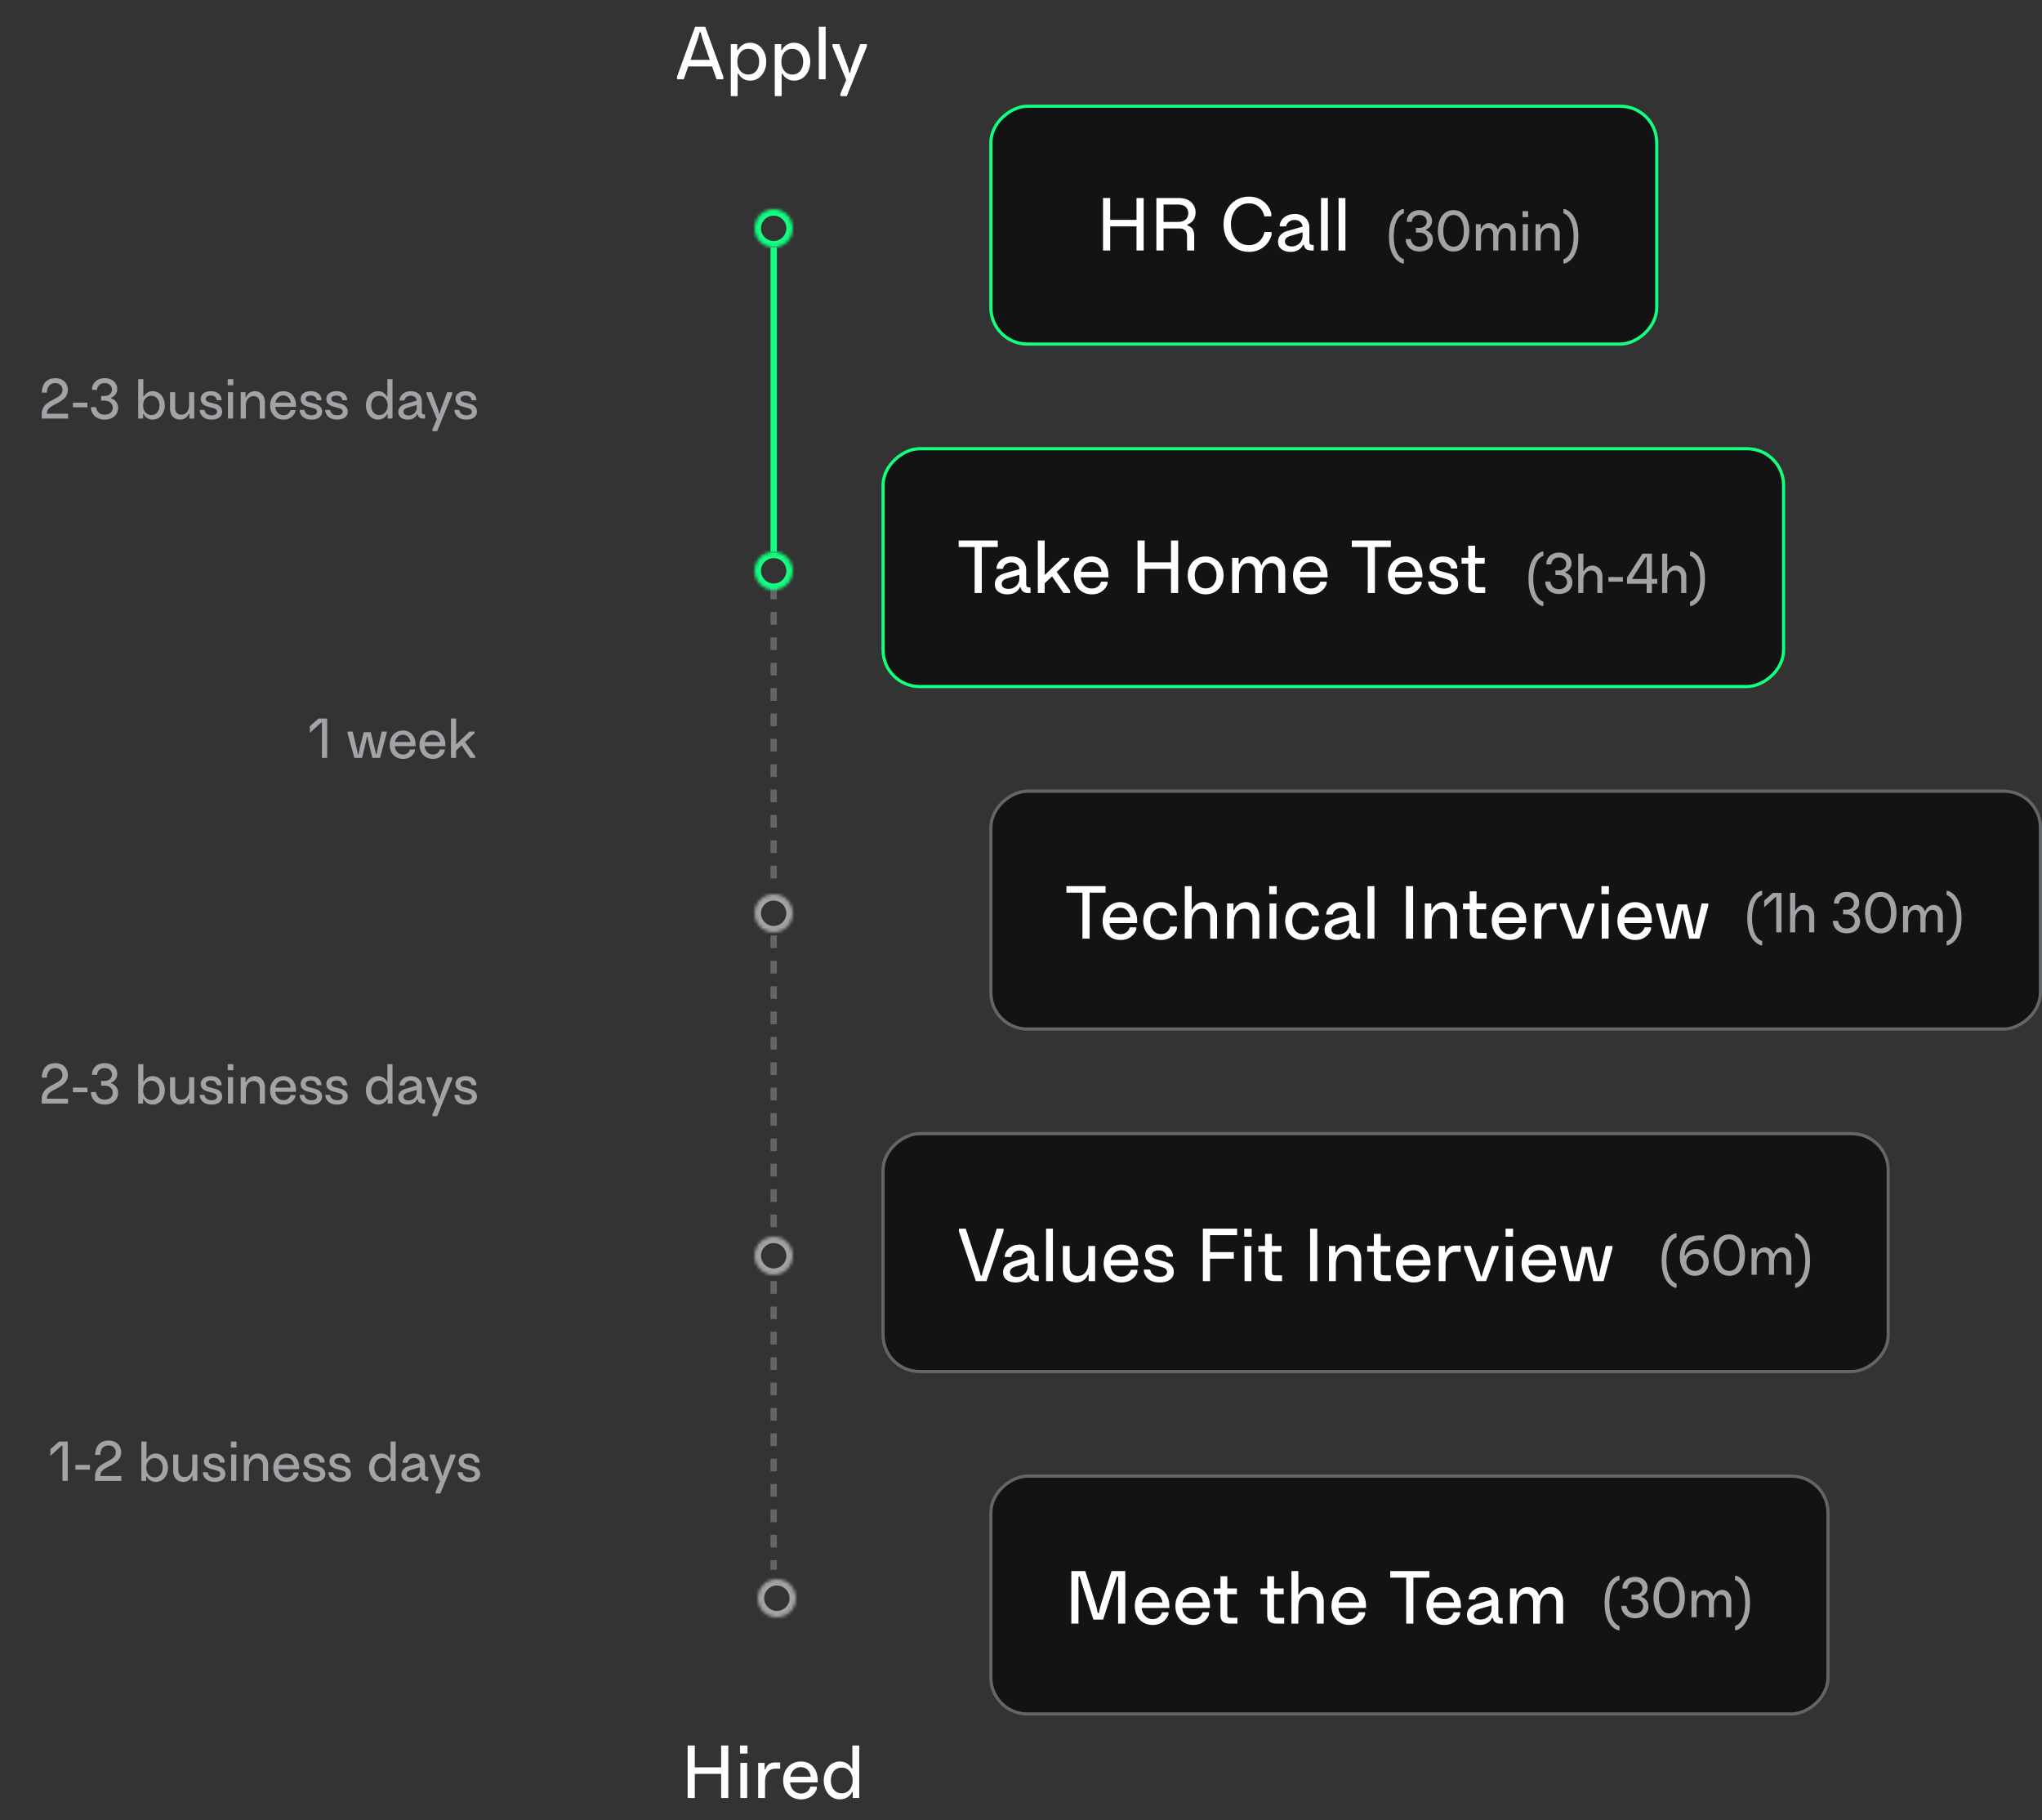<svg width="644" height="574" viewBox="0 0 644 574" fill="none" xmlns="http://www.w3.org/2000/svg">
<rect x="0" y="0" width="644" height="574" fill="#333333" stroke="none"/>
<line x1="244" y1="295" x2="244" y2="387" stroke="#636669" stroke-width="2" stroke-dasharray="4 4"/>
<line x1="244" y1="404" x2="244" y2="495" stroke="#636669" stroke-width="2" stroke-dasharray="4 4"/>
<line x1="244" y1="185" x2="244" y2="277" stroke="#636669" stroke-width="2" stroke-dasharray="4 4"/>
<mask id="path-4-inside-1_3012_10430" fill="white">
<path d="M244 186C247.314 186 250 183.314 250 180C250 176.686 247.314 174 244 174C240.686 174 238 176.686 238 180C238 183.314 240.686 186 244 186Z"/>
</mask>
<path d="M244 188C248.418 188 252 184.418 252 180H248C248 182.209 246.209 184 244 184V188ZM252 180C252 175.582 248.418 172 244 172V176C246.209 176 248 177.791 248 180H252ZM244 172C239.582 172 236 175.582 236 180H240C240 177.791 241.791 176 244 176V172ZM236 180C236 184.418 239.582 188 244 188V184C241.791 184 240 182.209 240 180H236Z" fill="#12FF80" mask="url(#path-4-inside-1_3012_10430)"/>
<mask id="path-6-inside-2_3012_10430" fill="white">
<path d="M244 294C247.314 294 250 291.314 250 288C250 284.686 247.314 282 244 282C240.686 282 238 284.686 238 288C238 291.314 240.686 294 244 294Z"/>
</mask>
<path d="M244 296C248.418 296 252 292.418 252 288H248C248 290.209 246.209 292 244 292V296ZM252 288C252 283.582 248.418 280 244 280V284C246.209 284 248 285.791 248 288H252ZM244 280C239.582 280 236 283.582 236 288H240C240 285.791 241.791 284 244 284V280ZM236 288C236 292.418 239.582 296 244 296V292C241.791 292 240 290.209 240 288H236Z" fill="#A1A3A7" mask="url(#path-6-inside-2_3012_10430)"/>
<path d="M219.216 8.44H222.408L228.12 24.16V25H225.984L224.568 20.944H217.056L215.64 25H213.528V24.16L219.216 8.44ZM217.776 18.88H223.848L221.736 12.808C221.432 11.912 221.184 11.04 220.992 10.192H220.632C220.44 11.04 220.192 11.912 219.888 12.808L217.776 18.88ZM236.596 25.432C235.716 25.432 234.956 25.224 234.316 24.808C233.676 24.392 233.196 23.872 232.876 23.248H232.636V30.304H230.476V13.912H232.516V15.784H232.756C233.044 15.144 233.524 14.6 234.196 14.152C234.868 13.704 235.66 13.48 236.572 13.48C237.548 13.48 238.42 13.744 239.188 14.272C239.956 14.784 240.556 15.496 240.988 16.408C241.436 17.32 241.66 18.336 241.66 19.456C241.66 20.576 241.436 21.592 240.988 22.504C240.556 23.416 239.956 24.136 239.188 24.664C238.42 25.176 237.556 25.432 236.596 25.432ZM235.996 23.512C237.02 23.512 237.844 23.144 238.468 22.408C239.108 21.656 239.428 20.672 239.428 19.456C239.428 18.24 239.108 17.264 238.468 16.528C237.844 15.776 237.02 15.4 235.996 15.4C234.988 15.4 234.156 15.776 233.5 16.528C232.86 17.28 232.54 18.256 232.54 19.456C232.54 20.656 232.86 21.632 233.5 22.384C234.156 23.136 234.988 23.512 235.996 23.512ZM250.473 25.432C249.593 25.432 248.833 25.224 248.193 24.808C247.553 24.392 247.073 23.872 246.753 23.248H246.513V30.304H244.353V13.912H246.393V15.784H246.633C246.921 15.144 247.401 14.6 248.073 14.152C248.745 13.704 249.537 13.48 250.449 13.48C251.425 13.48 252.297 13.744 253.065 14.272C253.833 14.784 254.433 15.496 254.865 16.408C255.313 17.32 255.537 18.336 255.537 19.456C255.537 20.576 255.313 21.592 254.865 22.504C254.433 23.416 253.833 24.136 253.065 24.664C252.297 25.176 251.433 25.432 250.473 25.432ZM249.873 23.512C250.897 23.512 251.721 23.144 252.345 22.408C252.985 21.656 253.305 20.672 253.305 19.456C253.305 18.24 252.985 17.264 252.345 16.528C251.721 15.776 250.897 15.4 249.873 15.4C248.865 15.4 248.033 15.776 247.377 16.528C246.737 17.28 246.417 18.256 246.417 19.456C246.417 20.656 246.737 21.632 247.377 22.384C248.033 23.136 248.865 23.512 249.873 23.512ZM258.231 25V8.44H260.391V25H258.231ZM271.276 13.912H273.388V14.632L267.052 30.304H265.036V29.584L266.884 25.216L262.54 14.632V13.912H264.7L267.172 20.56C267.524 21.504 267.748 22.28 267.844 22.888H268.132C268.292 22.088 268.516 21.304 268.804 20.536L271.276 13.912Z" fill="white"/>
<path d="M216.872 567H219.128V559.392H227.432V567H229.688V550.44H227.432V557.328H219.128V550.44H216.872V567ZM233.39 552.984H235.742V550.44H233.39V552.984ZM233.486 567H235.646V555.912H233.486V567ZM239.111 567H241.271V561.696C241.271 559.416 242.423 557.76 244.535 557.76H246.047V555.792H244.319C242.567 555.792 241.703 556.824 241.391 557.952H241.151V555.912H239.111V567ZM257.892 561.456C257.892 557.976 255.924 555.48 252.588 555.48C249.324 555.48 246.996 557.952 246.996 561.456C246.996 564.936 249.276 567.432 252.636 567.432C255.468 567.432 257.1 565.704 257.604 564.12V563.424H255.564C255.228 564.72 254.124 565.584 252.636 565.584C250.692 565.584 249.372 564.168 249.156 562.08H257.892V561.456ZM252.564 557.256C254.34 557.256 255.444 558.48 255.708 560.304H249.228C249.588 558.456 250.836 557.256 252.564 557.256ZM264.859 555.48C261.931 555.48 259.795 558.048 259.795 561.456C259.795 564.864 261.931 567.432 264.883 567.432C266.851 567.432 268.171 566.28 268.699 565.128H268.939V567H270.979V550.44H268.819V557.664H268.579C268.003 556.512 266.731 555.48 264.859 555.48ZM265.459 557.4C267.475 557.4 268.915 559.032 268.915 561.456C268.915 563.88 267.475 565.512 265.459 565.512C263.419 565.512 262.027 563.88 262.027 561.456C262.027 559.032 263.419 557.4 265.459 557.4Z" fill="white"/>
<mask id="path-10-inside-3_3012_10430" fill="white">
<path d="M244 402C247.314 402 250 399.314 250 396C250 392.686 247.314 390 244 390C240.686 390 238 392.686 238 396C238 399.314 240.686 402 244 402Z"/>
</mask>
<path d="M244 404C248.418 404 252 400.418 252 396H248C248 398.209 246.209 400 244 400V404ZM252 396C252 391.582 248.418 388 244 388V392C246.209 392 248 393.791 248 396H252ZM244 388C239.582 388 236 391.582 236 396H240C240 393.791 241.791 392 244 392V388ZM236 396C236 400.418 239.582 404 244 404V400C241.791 400 240 398.209 240 396H236Z" fill="#A1A3A7" mask="url(#path-10-inside-3_3012_10430)"/>
<mask id="path-12-inside-4_3012_10430" fill="white">
<path d="M245 510C248.314 510 251 507.314 251 504C251 500.686 248.314 498 245 498C241.686 498 239 500.686 239 504C239 507.314 241.686 510 245 510Z"/>
</mask>
<path d="M245 512C249.418 512 253 508.418 253 504H249C249 506.209 247.209 508 245 508V512ZM253 504C253 499.582 249.418 496 245 496V500C247.209 500 249 501.791 249 504H253ZM245 496C240.582 496 237 499.582 237 504H241C241 501.791 242.791 500 245 500V496ZM237 504C237 508.418 240.582 512 245 512V508C242.791 508 241 506.209 241 504H237Z" fill="#A1A3A7" mask="url(#path-12-inside-4_3012_10430)"/>
<mask id="path-14-inside-5_3012_10430" fill="white">
<path d="M244 78C247.314 78 250 75.314 250 72C250 68.686 247.314 66 244 66C240.686 66 238 68.686 238 72C238 75.314 240.686 78 244 78Z"/>
</mask>
<path d="M244 80C248.418 80 252 76.418 252 72H248C248 74.209 246.209 76 244 76V80ZM252 72C252 67.582 248.418 64 244 64V68C246.209 68 248 69.791 248 72H252ZM244 64C239.582 64 236 67.582 236 72H240C240 69.791 241.791 68 244 68V64ZM236 72C236 76.418 239.582 80 244 80V76C241.791 76 240 74.209 240 72H236Z" fill="#12FF80" mask="url(#path-14-inside-5_3012_10430)"/>
<line x1="244" y1="78" x2="244" y2="174" stroke="#12FF80" stroke-width="2"/>
<rect x="576.5" y="465.5" width="75" height="264" rx="11.5" transform="rotate(90 576.5 465.5)" fill="#121312" stroke="#636669"/>
<path d="M337.872 495.44H342.264L345.552 505.88C345.808 506.68 346.024 507.608 346.2 508.664H346.56C346.72 507.736 346.944 506.808 347.232 505.88L350.544 495.44H354.888V512H352.632V497.192H352.248L347.904 510.728H344.832L340.512 497.192H340.128V512H337.872V495.44ZM368.785 507.08H360.049C360.161 508.136 360.529 508.984 361.153 509.624C361.777 510.264 362.569 510.584 363.529 510.584C364.265 510.584 364.889 510.392 365.401 510.008C365.929 509.608 366.281 509.08 366.457 508.424H368.497V509.12C368.209 510.016 367.633 510.792 366.769 511.448C365.921 512.104 364.841 512.432 363.529 512.432C362.425 512.432 361.441 512.176 360.577 511.664C359.729 511.152 359.065 510.448 358.585 509.552C358.121 508.64 357.889 507.608 357.889 506.456C357.889 505.304 358.129 504.28 358.609 503.384C359.089 502.472 359.753 501.76 360.601 501.248C361.449 500.736 362.409 500.48 363.481 500.48C364.569 500.48 365.513 500.736 366.313 501.248C367.113 501.744 367.721 502.448 368.137 503.36C368.569 504.256 368.785 505.288 368.785 506.456V507.08ZM363.457 502.256C362.593 502.256 361.865 502.536 361.273 503.096C360.681 503.64 360.297 504.376 360.121 505.304H366.601C366.473 504.376 366.129 503.64 365.569 503.096C365.025 502.536 364.321 502.256 363.457 502.256ZM381.584 507.08H372.848C372.96 508.136 373.328 508.984 373.952 509.624C374.576 510.264 375.368 510.584 376.328 510.584C377.064 510.584 377.688 510.392 378.2 510.008C378.728 509.608 379.08 509.08 379.256 508.424H381.296V509.12C381.008 510.016 380.432 510.792 379.568 511.448C378.72 512.104 377.64 512.432 376.328 512.432C375.224 512.432 374.24 512.176 373.376 511.664C372.528 511.152 371.864 510.448 371.384 509.552C370.92 508.64 370.688 507.608 370.688 506.456C370.688 505.304 370.928 504.28 371.408 503.384C371.888 502.472 372.552 501.76 373.4 501.248C374.248 500.736 375.208 500.48 376.28 500.48C377.368 500.48 378.312 500.736 379.112 501.248C379.912 501.744 380.52 502.448 380.936 503.36C381.368 504.256 381.584 505.288 381.584 506.456V507.08ZM376.256 502.256C375.392 502.256 374.664 502.536 374.072 503.096C373.48 503.64 373.096 504.376 372.92 505.304H379.4C379.272 504.376 378.928 503.64 378.368 503.096C377.824 502.536 377.12 502.256 376.256 502.256ZM390.258 510.176V512H387.81C386.818 512 386.082 511.784 385.602 511.352C385.138 510.92 384.906 510.232 384.906 509.288V502.736H382.794V500.912H384.906V497.072H387.066V500.912H390.09V502.736H387.066V509.168C387.066 509.536 387.146 509.8 387.306 509.96C387.482 510.104 387.77 510.176 388.17 510.176H390.258ZM405.005 510.176V512H402.557C401.565 512 400.829 511.784 400.349 511.352C399.885 510.92 399.653 510.232 399.653 509.288V502.736H397.541V500.912H399.653V497.072H401.813V500.912H404.837V502.736H401.813V509.168C401.813 509.536 401.893 509.8 402.053 509.96C402.229 510.104 402.517 510.176 402.917 510.176H405.005ZM407.299 495.44H409.459V502.76H409.699C409.987 502.104 410.443 501.56 411.067 501.128C411.691 500.696 412.435 500.48 413.299 500.48C414.099 500.48 414.811 500.672 415.435 501.056C416.075 501.44 416.571 501.984 416.923 502.688C417.291 503.376 417.475 504.168 417.475 505.064V512H415.315V505.472C415.315 504.56 415.083 503.848 414.619 503.336C414.171 502.808 413.539 502.544 412.723 502.544C411.763 502.544 410.979 502.912 410.371 503.648C409.763 504.368 409.459 505.368 409.459 506.648V512H407.299V495.44ZM430.814 507.08H422.078C422.19 508.136 422.558 508.984 423.182 509.624C423.806 510.264 424.598 510.584 425.558 510.584C426.294 510.584 426.918 510.392 427.43 510.008C427.958 509.608 428.31 509.08 428.486 508.424H430.526V509.12C430.238 510.016 429.662 510.792 428.798 511.448C427.95 512.104 426.87 512.432 425.558 512.432C424.454 512.432 423.47 512.176 422.606 511.664C421.758 511.152 421.094 510.448 420.614 509.552C420.15 508.64 419.918 507.608 419.918 506.456C419.918 505.304 420.158 504.28 420.638 503.384C421.118 502.472 421.782 501.76 422.63 501.248C423.478 500.736 424.438 500.48 425.51 500.48C426.598 500.48 427.542 500.736 428.342 501.248C429.142 501.744 429.75 502.448 430.166 503.36C430.598 504.256 430.814 505.288 430.814 506.456V507.08ZM425.486 502.256C424.622 502.256 423.894 502.536 423.302 503.096C422.71 503.64 422.326 504.376 422.15 505.304H428.63C428.502 504.376 428.158 503.64 427.598 503.096C427.054 502.536 426.35 502.256 425.486 502.256ZM438.449 495.44H450.785V497.504H445.745V512H443.489V497.504H438.449V495.44ZM460.75 507.08H452.014C452.126 508.136 452.494 508.984 453.118 509.624C453.742 510.264 454.534 510.584 455.494 510.584C456.23 510.584 456.854 510.392 457.366 510.008C457.894 509.608 458.246 509.08 458.422 508.424H460.462V509.12C460.174 510.016 459.598 510.792 458.734 511.448C457.886 512.104 456.806 512.432 455.494 512.432C454.39 512.432 453.406 512.176 452.542 511.664C451.694 511.152 451.03 510.448 450.55 509.552C450.086 508.64 449.854 507.608 449.854 506.456C449.854 505.304 450.094 504.28 450.574 503.384C451.054 502.472 451.718 501.76 452.566 501.248C453.414 500.736 454.374 500.48 455.446 500.48C456.534 500.48 457.478 500.736 458.278 501.248C459.078 501.744 459.686 502.448 460.102 503.36C460.534 504.256 460.75 505.288 460.75 506.456V507.08ZM455.422 502.256C454.558 502.256 453.83 502.536 453.238 503.096C452.646 503.64 452.262 504.376 452.086 505.304H458.566C458.438 504.376 458.094 503.64 457.534 503.096C456.99 502.536 456.286 502.256 455.422 502.256ZM473.909 510.248V512H473.141C471.781 512 470.997 511.392 470.789 510.176H470.549C470.277 510.848 469.797 511.392 469.109 511.808C468.421 512.224 467.581 512.432 466.589 512.432C465.453 512.432 464.509 512.152 463.757 511.592C463.021 511.032 462.653 510.248 462.653 509.24C462.653 508.408 462.909 507.704 463.421 507.128C463.933 506.536 464.661 506.104 465.605 505.832L470.405 504.464C470.357 503.824 470.093 503.312 469.613 502.928C469.149 502.544 468.573 502.352 467.885 502.352C467.245 502.352 466.677 502.528 466.181 502.88C465.685 503.216 465.357 503.72 465.197 504.392H463.205V503.768C463.461 502.744 464.005 501.944 464.837 501.368C465.685 500.776 466.709 500.48 467.909 500.48C469.333 500.48 470.461 500.88 471.293 501.68C472.125 502.464 472.541 503.504 472.541 504.8V509.144C472.541 509.528 472.613 509.808 472.757 509.984C472.901 510.16 473.141 510.248 473.477 510.248H473.909ZM466.973 510.704C467.645 510.704 468.237 510.552 468.749 510.248C469.277 509.944 469.685 509.544 469.973 509.048C470.261 508.552 470.405 508.024 470.405 507.464V506.264L466.565 507.392C465.413 507.728 464.837 508.312 464.837 509.144C464.837 509.64 465.029 510.024 465.413 510.296C465.797 510.568 466.317 510.704 466.973 510.704ZM476.219 500.912H478.259V502.784H478.499C478.771 502.08 479.195 501.52 479.771 501.104C480.363 500.688 481.059 500.48 481.859 500.48C482.675 500.48 483.395 500.712 484.019 501.176C484.643 501.64 485.099 502.304 485.387 503.168H485.531C485.867 502.288 486.347 501.624 486.971 501.176C487.611 500.712 488.331 500.48 489.131 500.48C489.867 500.48 490.523 500.672 491.099 501.056C491.691 501.44 492.147 501.976 492.467 502.664C492.803 503.336 492.971 504.112 492.971 504.992V512H490.811V505.376C490.811 504.48 490.611 503.784 490.211 503.288C489.811 502.792 489.259 502.544 488.555 502.544C487.723 502.544 487.035 502.904 486.491 503.624C485.947 504.328 485.675 505.32 485.675 506.6V512H483.515V505.376C483.515 504.48 483.315 503.784 482.915 503.288C482.515 502.792 481.963 502.544 481.259 502.544C480.427 502.544 479.739 502.904 479.195 503.624C478.651 504.328 478.379 505.32 478.379 506.6V512H476.219V500.912Z" fill="white"/>
<path d="M506.044 505.518C506.044 501 507.556 497.976 510.238 496.95H510.76V498.282C508.78 498.93 507.556 501.594 507.556 505.518C507.556 509.442 508.78 512.106 510.76 512.754V514.086H510.238C507.556 513.06 506.044 510.036 506.044 505.518ZM511.355 507.066C511.787 509.19 513.479 510.324 515.675 510.324C518.321 510.324 519.905 508.686 519.905 506.67C519.905 505.122 519.005 504.042 517.727 503.628V503.376C518.789 502.998 519.635 502.026 519.635 500.64C519.635 498.894 518.231 497.256 515.693 497.256C513.443 497.256 512.021 498.516 511.697 500.28V500.964H513.227C513.389 499.524 514.433 498.804 515.675 498.804C517.025 498.804 517.961 499.632 517.961 500.838C517.961 502.062 517.007 502.872 515.657 502.872H514.541V504.348H515.639C517.367 504.348 518.213 505.392 518.213 506.562C518.213 507.786 517.295 508.776 515.675 508.776C514.325 508.776 513.245 508.11 512.921 506.382H511.355V507.066ZM526.424 497.256C523.292 497.256 521.474 499.902 521.474 503.79C521.474 507.678 523.292 510.324 526.424 510.324C529.556 510.324 531.374 507.714 531.374 503.79C531.374 499.902 529.556 497.256 526.424 497.256ZM526.424 498.804C528.494 498.804 529.664 500.838 529.664 503.79C529.664 506.742 528.494 508.776 526.424 508.776C524.354 508.776 523.184 506.742 523.184 503.79C523.184 500.838 524.354 498.804 526.424 498.804ZM533.451 510H535.071V505.95C535.071 503.97 536.025 502.908 537.231 502.908C538.275 502.908 538.923 503.664 538.923 505.032V510H540.543V505.95C540.543 503.97 541.497 502.908 542.703 502.908C543.747 502.908 544.395 503.664 544.395 505.032V510H546.015V504.744C546.015 502.746 544.827 501.36 543.135 501.36C541.983 501.36 540.957 502.008 540.435 503.376H540.327C539.895 502.062 538.887 501.36 537.681 501.36C536.439 501.36 535.557 502.08 535.161 503.088H534.981V501.684H533.451V510ZM551.908 505.518C551.908 510.036 550.396 513.06 547.714 514.086H547.192V512.754C549.172 512.106 550.396 509.442 550.396 505.518C550.396 501.594 549.172 498.93 547.192 498.282V496.95H547.714C550.396 497.976 551.908 501 551.908 505.518Z" fill="#A1A3A7"/>
<rect x="595.5" y="357.5" width="75" height="317" rx="11.5" transform="rotate(90 595.5 357.5)" fill="#121312" stroke="#636669"/>
<path d="M302.408 387.44H304.568L308.552 399.632C308.904 400.736 309.144 401.608 309.272 402.248H309.632C309.76 401.608 310 400.736 310.352 399.632L314.36 387.44H316.496V388.28L311.12 404H307.76L302.408 388.28V387.44ZM327.599 402.248V404H326.831C325.471 404 324.687 403.392 324.479 402.176H324.239C323.967 402.848 323.487 403.392 322.799 403.808C322.111 404.224 321.271 404.432 320.279 404.432C319.143 404.432 318.199 404.152 317.447 403.592C316.711 403.032 316.343 402.248 316.343 401.24C316.343 400.408 316.599 399.704 317.111 399.128C317.623 398.536 318.351 398.104 319.295 397.832L324.095 396.464C324.047 395.824 323.783 395.312 323.303 394.928C322.839 394.544 322.263 394.352 321.575 394.352C320.935 394.352 320.367 394.528 319.871 394.88C319.375 395.216 319.047 395.72 318.887 396.392H316.895V395.768C317.151 394.744 317.695 393.944 318.527 393.368C319.375 392.776 320.399 392.48 321.599 392.48C323.023 392.48 324.151 392.88 324.983 393.68C325.815 394.464 326.231 395.504 326.231 396.8V401.144C326.231 401.528 326.303 401.808 326.447 401.984C326.591 402.16 326.831 402.248 327.167 402.248H327.599ZM320.663 402.704C321.335 402.704 321.927 402.552 322.439 402.248C322.967 401.944 323.375 401.544 323.663 401.048C323.951 400.552 324.095 400.024 324.095 399.464V398.264L320.255 399.392C319.103 399.728 318.527 400.312 318.527 401.144C318.527 401.64 318.719 402.024 319.103 402.296C319.487 402.568 320.007 402.704 320.663 402.704ZM329.908 404V387.44H332.068V404H329.908ZM345.377 404H343.337V401.984H343.097C342.825 402.704 342.361 403.296 341.705 403.76C341.049 404.208 340.273 404.432 339.377 404.432C338.577 404.432 337.857 404.24 337.217 403.856C336.593 403.472 336.097 402.936 335.729 402.248C335.377 401.544 335.201 400.744 335.201 399.848V392.912H337.361V399.44C337.361 400.352 337.585 401.072 338.033 401.6C338.497 402.112 339.137 402.368 339.953 402.368C340.913 402.368 341.697 402.008 342.305 401.288C342.913 400.552 343.217 399.544 343.217 398.264V392.912H345.377V404ZM358.956 399.08H350.22C350.332 400.136 350.7 400.984 351.324 401.624C351.948 402.264 352.74 402.584 353.7 402.584C354.436 402.584 355.06 402.392 355.572 402.008C356.1 401.608 356.452 401.08 356.628 400.424H358.668V401.12C358.38 402.016 357.804 402.792 356.94 403.448C356.092 404.104 355.012 404.432 353.7 404.432C352.596 404.432 351.612 404.176 350.748 403.664C349.9 403.152 349.236 402.448 348.756 401.552C348.292 400.64 348.06 399.608 348.06 398.456C348.06 397.304 348.3 396.28 348.78 395.384C349.26 394.472 349.924 393.76 350.772 393.248C351.62 392.736 352.58 392.48 353.652 392.48C354.74 392.48 355.684 392.736 356.484 393.248C357.284 393.744 357.892 394.448 358.308 395.36C358.74 396.256 358.956 397.288 358.956 398.456V399.08ZM353.628 394.256C352.764 394.256 352.036 394.536 351.444 395.096C350.852 395.64 350.468 396.376 350.292 397.304H356.772C356.644 396.376 356.3 395.64 355.74 395.096C355.196 394.536 354.492 394.256 353.628 394.256ZM365.419 392.48C366.683 392.48 367.699 392.768 368.467 393.344C369.235 393.904 369.715 394.672 369.907 395.648V396.296H367.963C367.867 395.672 367.603 395.184 367.171 394.832C366.755 394.48 366.171 394.304 365.419 394.304C364.763 394.304 364.243 394.432 363.859 394.688C363.475 394.944 363.283 395.288 363.283 395.72C363.283 396.072 363.403 396.368 363.643 396.608C363.899 396.832 364.243 397 364.675 397.112L367.267 397.808C368.195 398.048 368.915 398.448 369.427 399.008C369.939 399.568 370.195 400.256 370.195 401.072C370.195 402.128 369.787 402.952 368.971 403.544C368.155 404.136 367.075 404.432 365.731 404.432C364.387 404.432 363.283 404.136 362.419 403.544C361.571 402.936 361.019 402.088 360.763 401V400.352H362.731C362.891 401.12 363.227 401.688 363.739 402.056C364.267 402.424 364.931 402.608 365.731 402.608C366.451 402.608 367.019 402.472 367.435 402.2C367.851 401.928 368.059 401.56 368.059 401.096C368.059 400.392 367.555 399.896 366.547 399.608L363.907 398.888C363.091 398.664 362.427 398.288 361.915 397.76C361.419 397.216 361.171 396.544 361.171 395.744C361.171 394.752 361.563 393.96 362.347 393.368C363.147 392.776 364.171 392.48 365.419 392.48ZM379.356 404V387.44H390.156V389.504H381.612V394.856H389.124V396.92H381.612V404H379.356ZM392.405 389.984V387.44H394.757V389.984H392.405ZM392.501 404V392.912H394.661V404H392.501ZM404.318 402.176V404H401.87C400.878 404 400.142 403.784 399.662 403.352C399.198 402.92 398.966 402.232 398.966 401.288V394.736H396.854V392.912H398.966V389.072H401.126V392.912H404.15V394.736H401.126V401.168C401.126 401.536 401.206 401.8 401.366 401.96C401.542 402.104 401.83 402.176 402.23 402.176H404.318ZM413.185 404V387.44H415.441V404H413.185ZM419.133 392.912H421.173V394.928H421.413C421.685 394.208 422.149 393.624 422.805 393.176C423.461 392.712 424.237 392.48 425.133 392.48C425.933 392.48 426.645 392.672 427.269 393.056C427.909 393.44 428.405 393.984 428.757 394.688C429.125 395.376 429.309 396.168 429.309 397.064V404H427.149V397.472C427.149 396.56 426.917 395.848 426.453 395.336C426.005 394.808 425.373 394.544 424.557 394.544C423.597 394.544 422.813 394.912 422.205 395.648C421.597 396.368 421.293 397.368 421.293 398.648V404H419.133V392.912ZM438.64 402.176V404H436.192C435.2 404 434.464 403.784 433.984 403.352C433.52 402.92 433.288 402.232 433.288 401.288V394.736H431.176V392.912H433.288V389.072H435.448V392.912H438.472V394.736H435.448V401.168C435.448 401.536 435.528 401.8 435.688 401.96C435.864 402.104 436.152 402.176 436.552 402.176H438.64ZM451.134 399.08H442.398C442.51 400.136 442.878 400.984 443.502 401.624C444.126 402.264 444.918 402.584 445.878 402.584C446.614 402.584 447.238 402.392 447.75 402.008C448.278 401.608 448.63 401.08 448.806 400.424H450.846V401.12C450.558 402.016 449.982 402.792 449.118 403.448C448.27 404.104 447.19 404.432 445.878 404.432C444.774 404.432 443.79 404.176 442.926 403.664C442.078 403.152 441.414 402.448 440.934 401.552C440.47 400.64 440.238 399.608 440.238 398.456C440.238 397.304 440.478 396.28 440.958 395.384C441.438 394.472 442.102 393.76 442.95 393.248C443.798 392.736 444.758 392.48 445.83 392.48C446.918 392.48 447.862 392.736 448.662 393.248C449.462 393.744 450.07 394.448 450.486 395.36C450.918 396.256 451.134 397.288 451.134 398.456V399.08ZM445.806 394.256C444.942 394.256 444.214 394.536 443.622 395.096C443.03 395.64 442.646 396.376 442.47 397.304H448.95C448.822 396.376 448.478 395.64 447.918 395.096C447.374 394.536 446.67 394.256 445.806 394.256ZM453.733 392.912H455.773V394.952H456.013C456.189 394.328 456.517 393.816 456.997 393.416C457.477 393 458.125 392.792 458.941 392.792H460.669V394.76H459.157C458.133 394.76 457.333 395.128 456.757 395.864C456.181 396.584 455.893 397.528 455.893 398.696V404H453.733V392.912ZM461.723 392.912H463.859L466.379 400.136C466.683 401 466.907 401.784 467.051 402.488H467.339C467.435 401.96 467.659 401.176 468.011 400.136L470.507 392.912H472.619V393.632L468.659 404H465.707L461.723 393.632V392.912ZM474.831 389.984V387.44H477.183V389.984H474.831ZM474.927 404V392.912H477.087V404H474.927ZM490.752 399.08H482.016C482.128 400.136 482.496 400.984 483.12 401.624C483.744 402.264 484.536 402.584 485.496 402.584C486.232 402.584 486.856 402.392 487.368 402.008C487.896 401.608 488.248 401.08 488.424 400.424H490.464V401.12C490.176 402.016 489.6 402.792 488.736 403.448C487.888 404.104 486.808 404.432 485.496 404.432C484.392 404.432 483.408 404.176 482.544 403.664C481.696 403.152 481.032 402.448 480.552 401.552C480.088 400.64 479.856 399.608 479.856 398.456C479.856 397.304 480.096 396.28 480.576 395.384C481.056 394.472 481.72 393.76 482.568 393.248C483.416 392.736 484.376 392.48 485.448 392.48C486.536 392.48 487.48 392.736 488.28 393.248C489.08 393.744 489.688 394.448 490.104 395.36C490.536 396.256 490.752 397.288 490.752 398.456V399.08ZM485.424 394.256C484.56 394.256 483.832 394.536 483.24 395.096C482.648 395.64 482.264 396.376 482.088 397.304H488.568C488.44 396.376 488.096 395.64 487.536 395.096C486.992 394.536 486.288 394.256 485.424 394.256ZM492.085 392.912H494.221L495.925 399.992C496.181 401.032 496.341 401.864 496.405 402.488H496.717C496.781 401.88 496.941 401.04 497.197 399.968L498.877 393.2H501.829L503.485 399.968C503.741 401.04 503.901 401.88 503.965 402.488H504.277C504.325 401.992 504.485 401.16 504.757 399.992L506.437 392.912H508.525V393.632L505.741 404H502.501L500.965 397.592C500.709 396.552 500.549 395.72 500.485 395.096H500.197C500.133 395.72 499.973 396.552 499.717 397.592L498.181 404H494.941L492.085 393.632V392.912Z" fill="white"/>
<path d="M524.044 397.518C524.044 393 525.556 389.976 528.238 388.95H528.76V390.282C526.78 390.93 525.556 393.594 525.556 397.518C525.556 401.442 526.78 404.106 528.76 404.754V406.086H528.238C525.556 405.06 524.044 402.036 524.044 397.518ZM534.881 393.864C533.351 393.864 532.091 394.674 531.551 395.862H531.299C531.407 393.036 532.991 391.11 535.997 391.11H537.473V389.58H536.033C531.803 389.58 529.787 392.37 529.787 396.33C529.787 397.392 529.949 398.382 530.273 399.246C530.975 401.1 532.397 402.324 534.521 402.324C537.185 402.324 538.895 400.38 538.895 398.04C538.895 395.736 537.203 393.864 534.881 393.864ZM534.575 395.412C536.051 395.412 537.203 396.51 537.203 398.094C537.203 399.678 536.069 400.776 534.521 400.776C532.991 400.776 531.839 399.642 531.839 398.094C531.839 396.51 532.991 395.412 534.575 395.412ZM545.373 389.256C542.241 389.256 540.423 391.902 540.423 395.79C540.423 399.678 542.241 402.324 545.373 402.324C548.505 402.324 550.323 399.714 550.323 395.79C550.323 391.902 548.505 389.256 545.373 389.256ZM545.373 390.804C547.443 390.804 548.613 392.838 548.613 395.79C548.613 398.742 547.443 400.776 545.373 400.776C543.303 400.776 542.133 398.742 542.133 395.79C542.133 392.838 543.303 390.804 545.373 390.804ZM552.4 402H554.02V397.95C554.02 395.97 554.974 394.908 556.18 394.908C557.224 394.908 557.872 395.664 557.872 397.032V402H559.492V397.95C559.492 395.97 560.446 394.908 561.652 394.908C562.696 394.908 563.344 395.664 563.344 397.032V402H564.964V396.744C564.964 394.746 563.776 393.36 562.084 393.36C560.932 393.36 559.906 394.008 559.384 395.376H559.276C558.844 394.062 557.836 393.36 556.63 393.36C555.388 393.36 554.506 394.08 554.11 395.088H553.93V393.684H552.4V402ZM570.857 397.518C570.857 402.036 569.345 405.06 566.663 406.086H566.141V404.754C568.121 404.106 569.345 401.442 569.345 397.518C569.345 393.594 568.121 390.93 566.141 390.282V388.95H566.663C569.345 389.976 570.857 393 570.857 397.518Z" fill="#A1A3A7"/>
<rect x="643.5" y="249.5" width="75" height="331" rx="11.5" transform="rotate(90 643.5 249.5)" fill="#121312" stroke="#636669"/>
<path d="M336.336 279.44H348.672V281.504H343.632V296H341.376V281.504H336.336V279.44ZM358.637 291.08H349.901C350.013 292.136 350.381 292.984 351.005 293.624C351.629 294.264 352.421 294.584 353.381 294.584C354.117 294.584 354.741 294.392 355.253 294.008C355.781 293.608 356.133 293.08 356.309 292.424H358.349V293.12C358.061 294.016 357.485 294.792 356.621 295.448C355.773 296.104 354.693 296.432 353.381 296.432C352.277 296.432 351.293 296.176 350.429 295.664C349.581 295.152 348.917 294.448 348.437 293.552C347.973 292.64 347.741 291.608 347.741 290.456C347.741 289.304 347.981 288.28 348.461 287.384C348.941 286.472 349.605 285.76 350.453 285.248C351.301 284.736 352.261 284.48 353.333 284.48C354.421 284.48 355.365 284.736 356.165 285.248C356.965 285.744 357.573 286.448 357.989 287.36C358.421 288.256 358.637 289.288 358.637 290.456V291.08ZM353.309 286.256C352.445 286.256 351.717 286.536 351.125 287.096C350.533 287.64 350.149 288.376 349.973 289.304H356.453C356.325 288.376 355.981 287.64 355.421 287.096C354.877 286.536 354.173 286.256 353.309 286.256ZM366.132 284.48C367.044 284.48 367.852 284.648 368.556 284.984C369.276 285.32 369.852 285.76 370.284 286.304C370.716 286.832 370.996 287.384 371.124 287.96V288.68H369.012C368.852 287.992 368.524 287.432 368.028 287C367.532 286.568 366.9 286.352 366.132 286.352C365.124 286.352 364.308 286.728 363.684 287.48C363.076 288.232 362.772 289.224 362.772 290.456C362.772 291.688 363.076 292.68 363.684 293.432C364.308 294.184 365.124 294.56 366.132 294.56C366.9 294.56 367.532 294.344 368.028 293.912C368.54 293.48 368.876 292.904 369.036 292.184H371.172V292.904C371.028 293.496 370.732 294.064 370.284 294.608C369.852 295.152 369.276 295.592 368.556 295.928C367.852 296.264 367.044 296.432 366.132 296.432C365.044 296.432 364.076 296.184 363.228 295.688C362.38 295.176 361.716 294.464 361.236 293.552C360.772 292.64 360.54 291.608 360.54 290.456C360.54 289.304 360.772 288.272 361.236 287.36C361.716 286.448 362.38 285.744 363.228 285.248C364.076 284.736 365.044 284.48 366.132 284.48ZM373.66 279.44H375.82V286.76H376.06C376.348 286.104 376.804 285.56 377.428 285.128C378.052 284.696 378.796 284.48 379.66 284.48C380.46 284.48 381.172 284.672 381.796 285.056C382.436 285.44 382.932 285.984 383.284 286.688C383.652 287.376 383.836 288.168 383.836 289.064V296H381.676V289.472C381.676 288.56 381.444 287.848 380.98 287.336C380.532 286.808 379.9 286.544 379.084 286.544C378.124 286.544 377.34 286.912 376.732 287.648C376.124 288.368 375.82 289.368 375.82 290.648V296H373.66V279.44ZM386.975 284.912H389.015V286.928H389.255C389.527 286.208 389.991 285.624 390.647 285.176C391.303 284.712 392.079 284.48 392.975 284.48C393.775 284.48 394.487 284.672 395.111 285.056C395.751 285.44 396.247 285.984 396.599 286.688C396.967 287.376 397.151 288.168 397.151 289.064V296H394.991V289.472C394.991 288.56 394.759 287.848 394.295 287.336C393.847 286.808 393.215 286.544 392.399 286.544C391.439 286.544 390.655 286.912 390.047 287.648C389.439 288.368 389.135 289.368 389.135 290.648V296H386.975V284.912ZM400.289 281.984V279.44H402.641V281.984H400.289ZM400.385 296V284.912H402.545V296H400.385ZM410.906 284.48C411.818 284.48 412.626 284.648 413.33 284.984C414.05 285.32 414.626 285.76 415.058 286.304C415.49 286.832 415.77 287.384 415.898 287.96V288.68H413.786C413.626 287.992 413.298 287.432 412.802 287C412.306 286.568 411.674 286.352 410.906 286.352C409.898 286.352 409.082 286.728 408.458 287.48C407.85 288.232 407.546 289.224 407.546 290.456C407.546 291.688 407.85 292.68 408.458 293.432C409.082 294.184 409.898 294.56 410.906 294.56C411.674 294.56 412.306 294.344 412.802 293.912C413.314 293.48 413.65 292.904 413.81 292.184H415.946V292.904C415.802 293.496 415.506 294.064 415.058 294.608C414.626 295.152 414.05 295.592 413.33 295.928C412.626 296.264 411.818 296.432 410.906 296.432C409.818 296.432 408.85 296.184 408.002 295.688C407.154 295.176 406.49 294.464 406.01 293.552C405.546 292.64 405.314 291.608 405.314 290.456C405.314 289.304 405.546 288.272 406.01 287.36C406.49 286.448 407.154 285.744 408.002 285.248C408.85 284.736 409.818 284.48 410.906 284.48ZM428.994 294.248V296H428.226C426.866 296 426.082 295.392 425.874 294.176H425.634C425.362 294.848 424.882 295.392 424.194 295.808C423.506 296.224 422.666 296.432 421.674 296.432C420.538 296.432 419.594 296.152 418.842 295.592C418.106 295.032 417.738 294.248 417.738 293.24C417.738 292.408 417.994 291.704 418.506 291.128C419.018 290.536 419.746 290.104 420.69 289.832L425.49 288.464C425.442 287.824 425.178 287.312 424.698 286.928C424.234 286.544 423.658 286.352 422.97 286.352C422.33 286.352 421.762 286.528 421.266 286.88C420.77 287.216 420.442 287.72 420.282 288.392H418.29V287.768C418.546 286.744 419.09 285.944 419.922 285.368C420.77 284.776 421.794 284.48 422.994 284.48C424.418 284.48 425.546 284.88 426.378 285.68C427.21 286.464 427.626 287.504 427.626 288.8V293.144C427.626 293.528 427.698 293.808 427.842 293.984C427.986 294.16 428.226 294.248 428.562 294.248H428.994ZM422.058 294.704C422.73 294.704 423.322 294.552 423.834 294.248C424.362 293.944 424.77 293.544 425.058 293.048C425.346 292.552 425.49 292.024 425.49 291.464V290.264L421.65 291.392C420.498 291.728 419.922 292.312 419.922 293.144C419.922 293.64 420.114 294.024 420.498 294.296C420.882 294.568 421.402 294.704 422.058 294.704ZM431.304 296V279.44H433.464V296H431.304ZM443.409 296V279.44H445.665V296H443.409ZM449.357 284.912H451.397V286.928H451.637C451.909 286.208 452.373 285.624 453.029 285.176C453.685 284.712 454.461 284.48 455.357 284.48C456.157 284.48 456.869 284.672 457.493 285.056C458.133 285.44 458.629 285.984 458.981 286.688C459.349 287.376 459.533 288.168 459.533 289.064V296H457.373V289.472C457.373 288.56 457.141 287.848 456.677 287.336C456.229 286.808 455.597 286.544 454.781 286.544C453.821 286.544 453.037 286.912 452.429 287.648C451.821 288.368 451.517 289.368 451.517 290.648V296H449.357V284.912ZM468.864 294.176V296H466.416C465.424 296 464.688 295.784 464.208 295.352C463.744 294.92 463.512 294.232 463.512 293.288V286.736H461.4V284.912H463.512V281.072H465.672V284.912H468.696V286.736H465.672V293.168C465.672 293.536 465.752 293.8 465.912 293.96C466.088 294.104 466.376 294.176 466.776 294.176H468.864ZM481.359 291.08H472.623C472.735 292.136 473.103 292.984 473.727 293.624C474.351 294.264 475.143 294.584 476.103 294.584C476.839 294.584 477.463 294.392 477.975 294.008C478.503 293.608 478.855 293.08 479.031 292.424H481.071V293.12C480.783 294.016 480.207 294.792 479.343 295.448C478.495 296.104 477.415 296.432 476.103 296.432C474.999 296.432 474.015 296.176 473.151 295.664C472.303 295.152 471.639 294.448 471.159 293.552C470.695 292.64 470.463 291.608 470.463 290.456C470.463 289.304 470.703 288.28 471.183 287.384C471.663 286.472 472.327 285.76 473.175 285.248C474.023 284.736 474.983 284.48 476.055 284.48C477.143 284.48 478.087 284.736 478.887 285.248C479.687 285.744 480.295 286.448 480.711 287.36C481.143 288.256 481.359 289.288 481.359 290.456V291.08ZM476.031 286.256C475.167 286.256 474.439 286.536 473.847 287.096C473.255 287.64 472.871 288.376 472.695 289.304H479.175C479.047 288.376 478.703 287.64 478.143 287.096C477.599 286.536 476.895 286.256 476.031 286.256ZM483.958 284.912H485.998V286.952H486.238C486.414 286.328 486.742 285.816 487.222 285.416C487.702 285 488.35 284.792 489.166 284.792H490.894V286.76H489.382C488.358 286.76 487.558 287.128 486.982 287.864C486.406 288.584 486.118 289.528 486.118 290.696V296H483.958V284.912ZM491.948 284.912H494.084L496.604 292.136C496.908 293 497.132 293.784 497.276 294.488H497.564C497.66 293.96 497.884 293.176 498.236 292.136L500.732 284.912H502.844V285.632L498.884 296H495.932L491.948 285.632V284.912ZM505.056 281.984V279.44H507.408V281.984H505.056ZM505.152 296V284.912H507.312V296H505.152ZM520.977 291.08H512.241C512.353 292.136 512.721 292.984 513.345 293.624C513.969 294.264 514.761 294.584 515.721 294.584C516.457 294.584 517.081 294.392 517.593 294.008C518.121 293.608 518.473 293.08 518.649 292.424H520.689V293.12C520.401 294.016 519.825 294.792 518.961 295.448C518.113 296.104 517.033 296.432 515.721 296.432C514.617 296.432 513.633 296.176 512.769 295.664C511.921 295.152 511.257 294.448 510.777 293.552C510.313 292.64 510.081 291.608 510.081 290.456C510.081 289.304 510.321 288.28 510.801 287.384C511.281 286.472 511.945 285.76 512.793 285.248C513.641 284.736 514.601 284.48 515.673 284.48C516.761 284.48 517.705 284.736 518.505 285.248C519.305 285.744 519.913 286.448 520.329 287.36C520.761 288.256 520.977 289.288 520.977 290.456V291.08ZM515.649 286.256C514.785 286.256 514.057 286.536 513.465 287.096C512.873 287.64 512.489 288.376 512.313 289.304H518.793C518.665 288.376 518.321 287.64 517.761 287.096C517.217 286.536 516.513 286.256 515.649 286.256ZM522.309 284.912H524.445L526.149 291.992C526.405 293.032 526.565 293.864 526.629 294.488H526.941C527.005 293.88 527.165 293.04 527.421 291.968L529.101 285.2H532.053L533.709 291.968C533.965 293.04 534.125 293.88 534.189 294.488H534.501C534.549 293.992 534.709 293.16 534.981 291.992L536.661 284.912H538.749V285.632L535.965 296H532.725L531.189 289.592C530.933 288.552 530.773 287.72 530.709 287.096H530.421C530.357 287.72 530.197 288.552 529.941 289.592L528.405 296H525.165L522.309 285.632V284.912Z" fill="white"/>
<path d="M551.044 289.518C551.044 285 552.556 281.976 555.238 280.95H555.76V282.282C553.78 282.93 552.556 285.594 552.556 289.518C552.556 293.442 553.78 296.106 555.76 296.754V298.086H555.238C552.556 297.06 551.044 294.036 551.044 289.518ZM559.919 282.894H560.189V294H561.845V281.58H559.127L556.391 283.974V286.116L559.919 282.894ZM564.547 294H566.167V289.986C566.167 288.006 567.211 286.908 568.615 286.908C569.839 286.908 570.559 287.736 570.559 289.104V294H572.179V288.798C572.179 286.764 570.865 285.36 569.047 285.36C567.661 285.36 566.743 286.17 566.347 287.07H566.167V281.58H564.547V294ZM578.082 291.066C578.514 293.19 580.206 294.324 582.402 294.324C585.048 294.324 586.632 292.686 586.632 290.67C586.632 289.122 585.732 288.042 584.454 287.628V287.376C585.516 286.998 586.362 286.026 586.362 284.64C586.362 282.894 584.958 281.256 582.42 281.256C580.17 281.256 578.748 282.516 578.424 284.28V284.964H579.954C580.116 283.524 581.16 282.804 582.402 282.804C583.752 282.804 584.688 283.632 584.688 284.838C584.688 286.062 583.734 286.872 582.384 286.872H581.268V288.348H582.366C584.094 288.348 584.94 289.392 584.94 290.562C584.94 291.786 584.022 292.776 582.402 292.776C581.052 292.776 579.972 292.11 579.648 290.382H578.082V291.066ZM593.151 281.256C590.019 281.256 588.201 283.902 588.201 287.79C588.201 291.678 590.019 294.324 593.151 294.324C596.283 294.324 598.101 291.714 598.101 287.79C598.101 283.902 596.283 281.256 593.151 281.256ZM593.151 282.804C595.221 282.804 596.391 284.838 596.391 287.79C596.391 290.742 595.221 292.776 593.151 292.776C591.081 292.776 589.911 290.742 589.911 287.79C589.911 284.838 591.081 282.804 593.151 282.804ZM600.178 294H601.798V289.95C601.798 287.97 602.752 286.908 603.958 286.908C605.002 286.908 605.65 287.664 605.65 289.032V294H607.27V289.95C607.27 287.97 608.224 286.908 609.43 286.908C610.474 286.908 611.122 287.664 611.122 289.032V294H612.742V288.744C612.742 286.746 611.554 285.36 609.862 285.36C608.71 285.36 607.684 286.008 607.162 287.376H607.054C606.622 286.062 605.614 285.36 604.408 285.36C603.166 285.36 602.284 286.08 601.888 287.088H601.708V285.684H600.178V294ZM618.634 289.518C618.634 294.036 617.122 297.06 614.44 298.086H613.918V296.754C615.898 296.106 617.122 293.442 617.122 289.518C617.122 285.594 615.898 282.93 613.918 282.282V280.95H614.44C617.122 281.976 618.634 285 618.634 289.518Z" fill="#A1A3A7"/>
<rect x="562.5" y="141.5" width="75" height="284" rx="11.5" transform="rotate(90 562.5 141.5)" fill="#121312" stroke="#12FF80"/>
<path d="M302.336 170.44H314.672V172.504H309.632V187H307.376V172.504H302.336V170.44ZM324.997 185.248V187H324.229C322.869 187 322.085 186.392 321.877 185.176H321.637C321.365 185.848 320.885 186.392 320.197 186.808C319.509 187.224 318.669 187.432 317.677 187.432C316.541 187.432 315.597 187.152 314.845 186.592C314.109 186.032 313.741 185.248 313.741 184.24C313.741 183.408 313.997 182.704 314.509 182.128C315.021 181.536 315.749 181.104 316.693 180.832L321.493 179.464C321.445 178.824 321.181 178.312 320.701 177.928C320.237 177.544 319.661 177.352 318.973 177.352C318.333 177.352 317.765 177.528 317.269 177.88C316.773 178.216 316.445 178.72 316.285 179.392H314.293V178.768C314.549 177.744 315.093 176.944 315.925 176.368C316.773 175.776 317.797 175.48 318.997 175.48C320.421 175.48 321.549 175.88 322.381 176.68C323.213 177.464 323.629 178.504 323.629 179.8V184.144C323.629 184.528 323.701 184.808 323.845 184.984C323.989 185.16 324.229 185.248 324.565 185.248H324.997ZM318.061 185.704C318.733 185.704 319.325 185.552 319.837 185.248C320.365 184.944 320.773 184.544 321.061 184.048C321.349 183.552 321.493 183.024 321.493 182.464V181.264L317.653 182.392C316.501 182.728 315.925 183.312 315.925 184.144C315.925 184.64 316.117 185.024 316.501 185.296C316.885 185.568 317.405 185.704 318.061 185.704ZM337.242 176.584L333.258 180.352L337.53 186.328V187H335.394L331.794 181.744L329.466 183.952V187H327.306V170.44H329.466V181.144H329.682L335.13 175.912H337.242V176.584ZM349.579 182.08H340.843C340.955 183.136 341.323 183.984 341.947 184.624C342.571 185.264 343.363 185.584 344.323 185.584C345.059 185.584 345.683 185.392 346.195 185.008C346.723 184.608 347.075 184.08 347.251 183.424H349.291V184.12C349.003 185.016 348.427 185.792 347.563 186.448C346.715 187.104 345.635 187.432 344.323 187.432C343.219 187.432 342.235 187.176 341.371 186.664C340.523 186.152 339.859 185.448 339.379 184.552C338.915 183.64 338.683 182.608 338.683 181.456C338.683 180.304 338.923 179.28 339.403 178.384C339.883 177.472 340.547 176.76 341.395 176.248C342.243 175.736 343.203 175.48 344.275 175.48C345.363 175.48 346.307 175.736 347.107 176.248C347.907 176.744 348.515 177.448 348.931 178.36C349.363 179.256 349.579 180.288 349.579 181.456V182.08ZM344.251 177.256C343.387 177.256 342.659 177.536 342.067 178.096C341.475 178.64 341.091 179.376 340.915 180.304H347.395C347.267 179.376 346.923 178.64 346.363 178.096C345.819 177.536 345.115 177.256 344.251 177.256ZM358.75 187V170.44H361.006V177.328H369.31V170.44H371.566V187H369.31V179.392H361.006V187H358.75ZM380.236 175.48C379.148 175.48 378.172 175.736 377.308 176.248C376.46 176.76 375.788 177.472 375.292 178.384C374.812 179.28 374.572 180.304 374.572 181.456C374.572 182.608 374.812 183.64 375.292 184.552C375.788 185.448 376.46 186.152 377.308 186.664C378.172 187.176 379.148 187.432 380.236 187.432C381.324 187.432 382.292 187.176 383.14 186.664C384.004 186.152 384.676 185.448 385.156 184.552C385.652 183.64 385.9 182.608 385.9 181.456C385.9 180.304 385.652 179.28 385.156 178.384C384.676 177.472 384.004 176.76 383.14 176.248C382.292 175.736 381.324 175.48 380.236 175.48ZM380.236 177.352C381.26 177.352 382.084 177.736 382.708 178.504C383.348 179.256 383.668 180.24 383.668 181.456C383.668 182.672 383.348 183.664 382.708 184.432C382.084 185.184 381.26 185.56 380.236 185.56C379.212 185.56 378.38 185.184 377.74 184.432C377.116 183.664 376.804 182.672 376.804 181.456C376.804 180.24 377.116 179.256 377.74 178.504C378.38 177.736 379.212 177.352 380.236 177.352ZM388.583 175.912H390.623V177.784H390.863C391.135 177.08 391.559 176.52 392.135 176.104C392.727 175.688 393.423 175.48 394.223 175.48C395.039 175.48 395.759 175.712 396.383 176.176C397.007 176.64 397.463 177.304 397.751 178.168H397.895C398.231 177.288 398.711 176.624 399.335 176.176C399.975 175.712 400.695 175.48 401.495 175.48C402.231 175.48 402.887 175.672 403.463 176.056C404.055 176.44 404.511 176.976 404.831 177.664C405.167 178.336 405.335 179.112 405.335 179.992V187H403.175V180.376C403.175 179.48 402.975 178.784 402.575 178.288C402.175 177.792 401.623 177.544 400.919 177.544C400.087 177.544 399.399 177.904 398.855 178.624C398.311 179.328 398.039 180.32 398.039 181.6V187H395.879V180.376C395.879 179.48 395.679 178.784 395.279 178.288C394.879 177.792 394.327 177.544 393.623 177.544C392.791 177.544 392.103 177.904 391.559 178.624C391.015 179.328 390.743 180.32 390.743 181.6V187H388.583V175.912ZM418.684 182.08H409.948C410.06 183.136 410.428 183.984 411.052 184.624C411.676 185.264 412.468 185.584 413.428 185.584C414.164 185.584 414.788 185.392 415.3 185.008C415.828 184.608 416.18 184.08 416.356 183.424H418.396V184.12C418.108 185.016 417.532 185.792 416.668 186.448C415.82 187.104 414.74 187.432 413.428 187.432C412.324 187.432 411.34 187.176 410.476 186.664C409.628 186.152 408.964 185.448 408.484 184.552C408.02 183.64 407.788 182.608 407.788 181.456C407.788 180.304 408.028 179.28 408.508 178.384C408.988 177.472 409.652 176.76 410.5 176.248C411.348 175.736 412.308 175.48 413.38 175.48C414.468 175.48 415.412 175.736 416.212 176.248C417.012 176.744 417.62 177.448 418.036 178.36C418.468 179.256 418.684 180.288 418.684 181.456V182.08ZM413.356 177.256C412.492 177.256 411.764 177.536 411.172 178.096C410.58 178.64 410.196 179.376 410.02 180.304H416.5C416.372 179.376 416.028 178.64 415.468 178.096C414.924 177.536 414.22 177.256 413.356 177.256ZM426.319 170.44H438.655V172.504H433.615V187H431.359V172.504H426.319V170.44ZM448.62 182.08H439.884C439.996 183.136 440.364 183.984 440.988 184.624C441.612 185.264 442.404 185.584 443.364 185.584C444.1 185.584 444.724 185.392 445.236 185.008C445.764 184.608 446.116 184.08 446.292 183.424H448.332V184.12C448.044 185.016 447.468 185.792 446.604 186.448C445.756 187.104 444.676 187.432 443.364 187.432C442.26 187.432 441.276 187.176 440.412 186.664C439.564 186.152 438.9 185.448 438.42 184.552C437.956 183.64 437.724 182.608 437.724 181.456C437.724 180.304 437.964 179.28 438.444 178.384C438.924 177.472 439.588 176.76 440.436 176.248C441.284 175.736 442.244 175.48 443.316 175.48C444.404 175.48 445.348 175.736 446.148 176.248C446.948 176.744 447.556 177.448 447.972 178.36C448.404 179.256 448.62 180.288 448.62 181.456V182.08ZM443.292 177.256C442.428 177.256 441.7 177.536 441.108 178.096C440.516 178.64 440.132 179.376 439.956 180.304H446.436C446.308 179.376 445.964 178.64 445.404 178.096C444.86 177.536 444.156 177.256 443.292 177.256ZM455.083 175.48C456.347 175.48 457.363 175.768 458.131 176.344C458.899 176.904 459.379 177.672 459.571 178.648V179.296H457.627C457.531 178.672 457.267 178.184 456.835 177.832C456.419 177.48 455.835 177.304 455.083 177.304C454.427 177.304 453.907 177.432 453.523 177.688C453.139 177.944 452.947 178.288 452.947 178.72C452.947 179.072 453.067 179.368 453.307 179.608C453.563 179.832 453.907 180 454.339 180.112L456.931 180.808C457.859 181.048 458.579 181.448 459.091 182.008C459.603 182.568 459.859 183.256 459.859 184.072C459.859 185.128 459.451 185.952 458.635 186.544C457.819 187.136 456.739 187.432 455.395 187.432C454.051 187.432 452.947 187.136 452.083 186.544C451.235 185.936 450.683 185.088 450.427 184V183.352H452.395C452.555 184.12 452.891 184.688 453.403 185.056C453.931 185.424 454.595 185.608 455.395 185.608C456.115 185.608 456.683 185.472 457.099 185.2C457.515 184.928 457.723 184.56 457.723 184.096C457.723 183.392 457.219 182.896 456.211 182.608L453.571 181.888C452.755 181.664 452.091 181.288 451.579 180.76C451.083 180.216 450.835 179.544 450.835 178.744C450.835 177.752 451.227 176.96 452.011 176.368C452.811 175.776 453.835 175.48 455.083 175.48ZM468.405 185.176V187H465.957C464.965 187 464.229 186.784 463.749 186.352C463.285 185.92 463.053 185.232 463.053 184.288V177.736H460.941V175.912H463.053V172.072H465.213V175.912H468.237V177.736H465.213V184.168C465.213 184.536 465.293 184.8 465.453 184.96C465.629 185.104 465.917 185.176 466.317 185.176H468.405Z" fill="white"/>
<path d="M482.044 182.518C482.044 184.774 482.404 186.634 483.124 188.098C483.856 189.574 484.894 190.57 486.238 191.086H486.76V189.754C485.764 189.43 484.978 188.626 484.402 187.342C483.838 186.07 483.556 184.462 483.556 182.518C483.556 180.574 483.838 178.966 484.402 177.694C484.978 176.41 485.764 175.606 486.76 175.282V173.95H486.238C484.894 174.466 483.856 175.462 483.124 176.938C482.404 178.402 482.044 180.262 482.044 182.518ZM488.921 183.382C489.077 184.21 489.395 184.816 489.875 185.2C490.355 185.584 490.955 185.776 491.675 185.776C492.455 185.776 493.073 185.566 493.529 185.146C493.985 184.726 494.213 184.198 494.213 183.562C494.213 182.938 493.991 182.416 493.547 181.996C493.103 181.564 492.467 181.348 491.639 181.348H490.541V179.872H491.657C492.341 179.872 492.893 179.686 493.313 179.314C493.745 178.942 493.961 178.45 493.961 177.838C493.961 177.238 493.745 176.752 493.313 176.38C492.893 175.996 492.347 175.804 491.675 175.804C491.027 175.804 490.475 175.99 490.019 176.362C489.575 176.734 489.311 177.268 489.227 177.964H487.697V177.28C487.865 176.368 488.297 175.636 488.993 175.084C489.701 174.532 490.601 174.256 491.693 174.256C492.509 174.256 493.211 174.412 493.799 174.724C494.399 175.036 494.855 175.45 495.167 175.966C495.479 176.482 495.635 177.04 495.635 177.64C495.635 178.3 495.455 178.87 495.095 179.35C494.747 179.83 494.291 180.172 493.727 180.376V180.628C494.387 180.844 494.915 181.216 495.311 181.744C495.707 182.272 495.905 182.914 495.905 183.67C495.905 184.342 495.731 184.96 495.383 185.524C495.047 186.076 494.555 186.514 493.907 186.838C493.271 187.162 492.527 187.324 491.675 187.324C490.559 187.324 489.611 187.042 488.831 186.478C488.063 185.914 487.571 185.11 487.355 184.066V183.382H488.921ZM497.744 174.58H499.364V180.07H499.544C499.76 179.578 500.102 179.17 500.57 178.846C501.038 178.522 501.596 178.36 502.244 178.36C502.844 178.36 503.378 178.504 503.846 178.792C504.326 179.08 504.698 179.488 504.962 180.016C505.238 180.532 505.376 181.126 505.376 181.798V187H503.756V182.104C503.756 181.42 503.582 180.886 503.234 180.502C502.898 180.106 502.424 179.908 501.812 179.908C501.092 179.908 500.504 180.184 500.048 180.736C499.592 181.276 499.364 182.026 499.364 182.986V187H497.744V174.58ZM507.265 183.436V181.96H511.837V183.436H507.265ZM513.125 182.176L517.985 174.58H520.973V182.572H522.665V184.102H520.973V187H519.317V184.102H513.125V182.176ZM519.317 175.714H519.047L514.835 182.32V182.572H519.317V175.714ZM524.199 174.58H525.819V180.07H525.999C526.215 179.578 526.557 179.17 527.025 178.846C527.493 178.522 528.051 178.36 528.699 178.36C529.299 178.36 529.833 178.504 530.301 178.792C530.781 179.08 531.153 179.488 531.417 180.016C531.693 180.532 531.831 181.126 531.831 181.798V187H530.211V182.104C530.211 181.42 530.037 180.886 529.689 180.502C529.353 180.106 528.879 179.908 528.267 179.908C527.547 179.908 526.959 180.184 526.503 180.736C526.047 181.276 525.819 182.026 525.819 182.986V187H524.199V174.58ZM537.716 182.518C537.716 180.262 537.35 178.402 536.618 176.938C535.898 175.462 534.866 174.466 533.522 173.95H533V175.282C533.996 175.606 534.776 176.41 535.34 177.694C535.916 178.966 536.204 180.574 536.204 182.518C536.204 184.462 535.916 186.07 535.34 187.342C534.776 188.626 533.996 189.43 533 189.754V191.086H533.522C534.866 190.57 535.898 189.574 536.618 188.098C537.35 186.634 537.716 184.774 537.716 182.518Z" fill="#A1A3A7"/>
<rect x="522.5" y="33.5" width="75" height="210" rx="11.5" transform="rotate(90 522.5 33.5)" fill="#121312" stroke="#12FF80"/>
<path d="M347.872 79V62.44H350.128V69.328H358.432V62.44H360.688V79H358.432V71.392H350.128V79H347.872ZM371.83 62.44C372.902 62.44 373.83 62.64 374.614 63.04C375.414 63.44 376.022 63.992 376.438 64.696C376.854 65.384 377.062 66.16 377.062 67.024C377.062 67.92 376.838 68.696 376.39 69.352C375.958 69.992 375.326 70.472 374.494 70.792V71.152C375.31 71.36 375.87 71.752 376.174 72.328C376.478 72.888 376.63 73.616 376.63 74.512V79H374.374V74.512C374.374 73.648 374.174 73.024 373.774 72.64C373.374 72.24 372.766 72.04 371.95 72.04H366.958V79H364.702V62.44H371.83ZM366.958 64.504V69.976H371.566C372.59 69.976 373.374 69.728 373.918 69.232C374.478 68.736 374.758 68.072 374.758 67.24C374.758 66.408 374.478 65.744 373.918 65.248C373.374 64.752 372.59 64.504 371.566 64.504H366.958ZM393.866 62.008C395.594 62.008 397.082 62.48 398.33 63.424C399.594 64.368 400.466 65.648 400.946 67.264V68.224H398.738C398.466 66.96 397.898 65.96 397.034 65.224C396.17 64.488 395.114 64.12 393.866 64.12C392.778 64.12 391.802 64.408 390.938 64.984C390.074 65.544 389.402 66.328 388.922 67.336C388.442 68.328 388.202 69.456 388.202 70.72C388.202 71.984 388.442 73.12 388.922 74.128C389.402 75.12 390.074 75.904 390.938 76.48C391.802 77.04 392.778 77.32 393.866 77.32C395.114 77.32 396.178 76.944 397.058 76.192C397.938 75.44 398.514 74.432 398.786 73.168H401.018V74.128C400.538 75.744 399.658 77.032 398.378 77.992C397.114 78.952 395.61 79.432 393.866 79.432C392.33 79.432 390.954 79.056 389.738 78.304C388.522 77.552 387.57 76.52 386.882 75.208C386.21 73.88 385.874 72.384 385.874 70.72C385.874 69.056 386.21 67.568 386.882 66.256C387.57 64.928 388.522 63.888 389.738 63.136C390.954 62.384 392.33 62.008 393.866 62.008ZM414.308 77.248V79H413.54C412.18 79 411.396 78.392 411.188 77.176H410.948C410.676 77.848 410.196 78.392 409.508 78.808C408.82 79.224 407.98 79.432 406.988 79.432C405.852 79.432 404.908 79.152 404.156 78.592C403.42 78.032 403.052 77.248 403.052 76.24C403.052 75.408 403.308 74.704 403.82 74.128C404.332 73.536 405.06 73.104 406.004 72.832L410.804 71.464C410.756 70.824 410.492 70.312 410.012 69.928C409.548 69.544 408.972 69.352 408.284 69.352C407.644 69.352 407.076 69.528 406.58 69.88C406.084 70.216 405.756 70.72 405.596 71.392H403.604V70.768C403.86 69.744 404.404 68.944 405.236 68.368C406.084 67.776 407.108 67.48 408.308 67.48C409.732 67.48 410.86 67.88 411.692 68.68C412.524 69.464 412.94 70.504 412.94 71.8V76.144C412.94 76.528 413.012 76.808 413.156 76.984C413.3 77.16 413.54 77.248 413.876 77.248H414.308ZM407.372 77.704C408.044 77.704 408.636 77.552 409.148 77.248C409.676 76.944 410.084 76.544 410.372 76.048C410.66 75.552 410.804 75.024 410.804 74.464V73.264L406.964 74.392C405.812 74.728 405.236 75.312 405.236 76.144C405.236 76.64 405.428 77.024 405.812 77.296C406.196 77.568 406.716 77.704 407.372 77.704ZM416.618 79V62.44H418.778V79H416.618ZM422.151 79V62.44H424.311V79H422.151Z" fill="white"/>
<path d="M438.044 74.518C438.044 76.774 438.404 78.634 439.124 80.098C439.856 81.574 440.894 82.57 442.238 83.086H442.76V81.754C441.764 81.43 440.978 80.626 440.402 79.342C439.838 78.07 439.556 76.462 439.556 74.518C439.556 72.574 439.838 70.966 440.402 69.694C440.978 68.41 441.764 67.606 442.76 67.282V65.95H442.238C440.894 66.466 439.856 67.462 439.124 68.938C438.404 70.402 438.044 72.262 438.044 74.518ZM444.921 75.382C445.077 76.21 445.395 76.816 445.875 77.2C446.355 77.584 446.955 77.776 447.675 77.776C448.455 77.776 449.073 77.566 449.529 77.146C449.985 76.726 450.213 76.198 450.213 75.562C450.213 74.938 449.991 74.416 449.547 73.996C449.103 73.564 448.467 73.348 447.639 73.348H446.541V71.872H447.657C448.341 71.872 448.893 71.686 449.313 71.314C449.745 70.942 449.961 70.45 449.961 69.838C449.961 69.238 449.745 68.752 449.313 68.38C448.893 67.996 448.347 67.804 447.675 67.804C447.027 67.804 446.475 67.99 446.019 68.362C445.575 68.734 445.311 69.268 445.227 69.964H443.697V69.28C443.865 68.368 444.297 67.636 444.993 67.084C445.701 66.532 446.601 66.256 447.693 66.256C448.509 66.256 449.211 66.412 449.799 66.724C450.399 67.036 450.855 67.45 451.167 67.966C451.479 68.482 451.635 69.04 451.635 69.64C451.635 70.3 451.455 70.87 451.095 71.35C450.747 71.83 450.291 72.172 449.727 72.376V72.628C450.387 72.844 450.915 73.216 451.311 73.744C451.707 74.272 451.905 74.914 451.905 75.67C451.905 76.342 451.731 76.96 451.383 77.524C451.047 78.076 450.555 78.514 449.907 78.838C449.271 79.162 448.527 79.324 447.675 79.324C446.559 79.324 445.611 79.042 444.831 78.478C444.063 77.914 443.571 77.11 443.355 76.066V75.382H444.921ZM458.424 66.256C459.456 66.256 460.344 66.532 461.088 67.084C461.832 67.624 462.396 68.386 462.78 69.37C463.176 70.354 463.374 71.494 463.374 72.79C463.374 74.098 463.176 75.244 462.78 76.228C462.396 77.212 461.832 77.974 461.088 78.514C460.344 79.054 459.456 79.324 458.424 79.324C457.392 79.324 456.504 79.054 455.76 78.514C455.016 77.962 454.446 77.194 454.05 76.21C453.666 75.226 453.474 74.086 453.474 72.79C453.474 71.494 453.666 70.354 454.05 69.37C454.446 68.386 455.016 67.624 455.76 67.084C456.504 66.532 457.392 66.256 458.424 66.256ZM458.424 67.804C457.404 67.804 456.606 68.26 456.03 69.172C455.466 70.084 455.184 71.29 455.184 72.79C455.184 74.29 455.466 75.496 456.03 76.408C456.606 77.32 457.404 77.776 458.424 77.776C459.444 77.776 460.236 77.32 460.8 76.408C461.376 75.496 461.664 74.29 461.664 72.79C461.664 71.29 461.376 70.084 460.8 69.172C460.236 68.26 459.444 67.804 458.424 67.804ZM465.451 70.684H466.981V72.088H467.161C467.365 71.56 467.683 71.14 468.115 70.828C468.559 70.516 469.081 70.36 469.681 70.36C470.293 70.36 470.833 70.534 471.301 70.882C471.769 71.23 472.111 71.728 472.327 72.376H472.435C472.687 71.716 473.047 71.218 473.515 70.882C473.995 70.534 474.535 70.36 475.135 70.36C475.687 70.36 476.179 70.504 476.611 70.792C477.055 71.08 477.397 71.482 477.637 71.998C477.889 72.502 478.015 73.084 478.015 73.744V79H476.395V74.032C476.395 73.36 476.245 72.838 475.945 72.466C475.645 72.094 475.231 71.908 474.703 71.908C474.079 71.908 473.563 72.178 473.155 72.718C472.747 73.246 472.543 73.99 472.543 74.95V79H470.923V74.032C470.923 73.36 470.773 72.838 470.473 72.466C470.173 72.094 469.759 71.908 469.231 71.908C468.607 71.908 468.091 72.178 467.683 72.718C467.275 73.246 467.071 73.99 467.071 74.95V79H465.451V70.684ZM480.182 68.488V66.58H481.946V68.488H480.182ZM480.254 79V70.684H481.874V79H480.254ZM484.277 70.684H485.807V72.196H485.987C486.191 71.656 486.539 71.218 487.031 70.882C487.523 70.534 488.105 70.36 488.777 70.36C489.377 70.36 489.911 70.504 490.379 70.792C490.859 71.08 491.231 71.488 491.495 72.016C491.771 72.532 491.909 73.126 491.909 73.798V79H490.289V74.104C490.289 73.42 490.115 72.886 489.767 72.502C489.431 72.106 488.957 71.908 488.345 71.908C487.625 71.908 487.037 72.184 486.581 72.736C486.125 73.276 485.897 74.026 485.897 74.986V79H484.277V70.684ZM497.794 74.518C497.794 72.262 497.428 70.402 496.696 68.938C495.976 67.462 494.944 66.466 493.6 65.95H493.078V67.282C494.074 67.606 494.854 68.41 495.418 69.694C495.994 70.966 496.282 72.574 496.282 74.518C496.282 76.462 495.994 78.07 495.418 79.342C494.854 80.626 494.074 81.43 493.078 81.754V83.086H493.6C494.944 82.57 495.976 81.574 496.696 80.098C497.428 78.634 497.794 76.774 497.794 74.518Z" fill="#A1A3A7"/>
<path d="M17.418 119.256C18.234 119.256 18.942 119.418 19.542 119.742C20.142 120.066 20.598 120.51 20.91 121.074C21.234 121.626 21.396 122.244 21.396 122.928C21.396 123.96 21.078 124.806 20.442 125.466C19.818 126.126 18.918 126.744 17.742 127.32C16.962 127.704 16.362 128.046 15.942 128.346C15.534 128.646 15.24 128.958 15.06 129.282C14.892 129.606 14.808 129.996 14.808 130.452V130.47H21.45V132H13.152V130.632C13.152 129.804 13.32 129.102 13.656 128.526C13.992 127.938 14.418 127.464 14.934 127.104C15.45 126.732 16.092 126.354 16.86 125.97C17.808 125.502 18.516 125.052 18.984 124.62C19.464 124.176 19.704 123.618 19.704 122.946C19.704 122.322 19.488 121.812 19.056 121.416C18.636 121.008 18.084 120.804 17.4 120.804C16.584 120.804 15.948 121.08 15.492 121.632C15.048 122.184 14.808 122.916 14.772 123.828H13.224V123.144C13.38 121.848 13.83 120.876 14.574 120.228C15.318 119.58 16.266 119.256 17.418 119.256ZM23 128.436V126.96H27.572V128.436H23ZM30.267 128.382C30.423 129.21 30.741 129.816 31.221 130.2C31.701 130.584 32.301 130.776 33.021 130.776C33.801 130.776 34.419 130.566 34.875 130.146C35.331 129.726 35.559 129.198 35.559 128.562C35.559 127.938 35.337 127.416 34.893 126.996C34.449 126.564 33.813 126.348 32.985 126.348H31.887V124.872H33.003C33.687 124.872 34.239 124.686 34.659 124.314C35.091 123.942 35.307 123.45 35.307 122.838C35.307 122.238 35.091 121.752 34.659 121.38C34.239 120.996 33.693 120.804 33.021 120.804C32.373 120.804 31.821 120.99 31.365 121.362C30.921 121.734 30.657 122.268 30.573 122.964H29.043V122.28C29.211 121.368 29.643 120.636 30.339 120.084C31.047 119.532 31.947 119.256 33.039 119.256C33.855 119.256 34.557 119.412 35.145 119.724C35.745 120.036 36.201 120.45 36.513 120.966C36.825 121.482 36.981 122.04 36.981 122.64C36.981 123.3 36.801 123.87 36.441 124.35C36.093 124.83 35.637 125.172 35.073 125.376V125.628C35.733 125.844 36.261 126.216 36.657 126.744C37.053 127.272 37.251 127.914 37.251 128.67C37.251 129.342 37.077 129.96 36.729 130.524C36.393 131.076 35.901 131.514 35.253 131.838C34.617 132.162 33.873 132.324 33.021 132.324C31.905 132.324 30.957 132.042 30.177 131.478C29.409 130.914 28.917 130.11 28.701 129.066V128.382H30.267ZM48.18 123.36C48.9 123.36 49.548 123.558 50.124 123.954C50.7 124.338 51.15 124.872 51.474 125.556C51.81 126.24 51.978 127.002 51.978 127.842C51.978 128.682 51.81 129.444 51.474 130.128C51.15 130.812 50.7 131.352 50.124 131.748C49.548 132.132 48.894 132.324 48.162 132.324C47.478 132.324 46.884 132.156 46.38 131.82C45.876 131.484 45.516 131.076 45.3 130.596H45.12V132H43.59V119.58H45.21V124.998H45.39C45.63 124.53 45.99 124.14 46.47 123.828C46.95 123.516 47.52 123.36 48.18 123.36ZM47.73 124.8C46.974 124.8 46.35 125.082 45.858 125.646C45.378 126.21 45.138 126.942 45.138 127.842C45.138 128.742 45.378 129.474 45.858 130.038C46.35 130.602 46.974 130.884 47.73 130.884C48.498 130.884 49.116 130.608 49.584 130.056C50.064 129.492 50.304 128.754 50.304 127.842C50.304 126.93 50.064 126.198 49.584 125.646C49.116 125.082 48.498 124.8 47.73 124.8ZM61.255 132H59.725V130.488H59.545C59.341 131.028 58.993 131.472 58.501 131.82C58.009 132.156 57.427 132.324 56.755 132.324C56.155 132.324 55.615 132.18 55.135 131.892C54.667 131.604 54.295 131.202 54.019 130.686C53.755 130.158 53.623 129.558 53.623 128.886V123.684H55.243V128.58C55.243 129.264 55.411 129.804 55.747 130.2C56.095 130.584 56.575 130.776 57.187 130.776C57.907 130.776 58.495 130.506 58.951 129.966C59.407 129.414 59.635 128.658 59.635 127.698V123.684H61.255V132ZM66.492 123.36C67.44 123.36 68.202 123.576 68.778 124.008C69.354 124.428 69.714 125.004 69.858 125.736V126.222H68.4C68.328 125.754 68.13 125.388 67.806 125.124C67.494 124.86 67.056 124.728 66.492 124.728C66 124.728 65.61 124.824 65.322 125.016C65.034 125.208 64.89 125.466 64.89 125.79C64.89 126.054 64.98 126.276 65.16 126.456C65.352 126.624 65.61 126.75 65.934 126.834L67.878 127.356C68.574 127.536 69.114 127.836 69.498 128.256C69.882 128.676 70.074 129.192 70.074 129.804C70.074 130.596 69.768 131.214 69.156 131.658C68.544 132.102 67.734 132.324 66.726 132.324C65.718 132.324 64.89 132.102 64.242 131.658C63.606 131.202 63.192 130.566 63 129.75V129.264H64.476C64.596 129.84 64.848 130.266 65.232 130.542C65.628 130.818 66.126 130.956 66.726 130.956C67.266 130.956 67.692 130.854 68.004 130.65C68.316 130.446 68.472 130.17 68.472 129.822C68.472 129.294 68.094 128.922 67.338 128.706L65.358 128.166C64.746 127.998 64.248 127.716 63.864 127.32C63.492 126.912 63.306 126.408 63.306 125.808C63.306 125.064 63.6 124.47 64.188 124.026C64.788 123.582 65.556 123.36 66.492 123.36ZM71.82 121.488V119.58H73.584V121.488H71.82ZM71.892 132V123.684H73.512V132H71.892ZM75.916 123.684H77.446V125.196H77.626C77.83 124.656 78.178 124.218 78.67 123.882C79.162 123.534 79.744 123.36 80.416 123.36C81.016 123.36 81.55 123.504 82.018 123.792C82.498 124.08 82.87 124.488 83.134 125.016C83.41 125.532 83.548 126.126 83.548 126.798V132H81.928V127.104C81.928 126.42 81.754 125.886 81.406 125.502C81.07 125.106 80.596 124.908 79.984 124.908C79.264 124.908 78.676 125.184 78.22 125.736C77.764 126.276 77.536 127.026 77.536 127.986V132H75.916V123.684ZM93.357 128.31H86.805C86.889 129.102 87.165 129.738 87.633 130.218C88.101 130.698 88.695 130.938 89.415 130.938C89.967 130.938 90.435 130.794 90.819 130.506C91.215 130.206 91.479 129.81 91.611 129.318H93.141V129.84C92.925 130.512 92.493 131.094 91.845 131.586C91.209 132.078 90.399 132.324 89.415 132.324C88.587 132.324 87.849 132.132 87.201 131.748C86.565 131.364 86.067 130.836 85.707 130.164C85.359 129.48 85.185 128.706 85.185 127.842C85.185 126.978 85.365 126.21 85.725 125.538C86.085 124.854 86.583 124.32 87.219 123.936C87.855 123.552 88.575 123.36 89.379 123.36C90.195 123.36 90.903 123.552 91.503 123.936C92.103 124.308 92.559 124.836 92.871 125.52C93.195 126.192 93.357 126.966 93.357 127.842V128.31ZM89.361 124.692C88.713 124.692 88.167 124.902 87.723 125.322C87.279 125.73 86.991 126.282 86.859 126.978H91.719C91.623 126.282 91.365 125.73 90.945 125.322C90.537 124.902 90.009 124.692 89.361 124.692ZM98.009 123.36C98.957 123.36 99.719 123.576 100.295 124.008C100.871 124.428 101.231 125.004 101.375 125.736V126.222H99.917C99.845 125.754 99.647 125.388 99.323 125.124C99.011 124.86 98.573 124.728 98.009 124.728C97.517 124.728 97.127 124.824 96.839 125.016C96.551 125.208 96.407 125.466 96.407 125.79C96.407 126.054 96.497 126.276 96.677 126.456C96.869 126.624 97.127 126.75 97.451 126.834L99.395 127.356C100.091 127.536 100.631 127.836 101.015 128.256C101.399 128.676 101.591 129.192 101.591 129.804C101.591 130.596 101.285 131.214 100.673 131.658C100.061 132.102 99.251 132.324 98.243 132.324C97.235 132.324 96.407 132.102 95.759 131.658C95.123 131.202 94.709 130.566 94.517 129.75V129.264H95.993C96.113 129.84 96.365 130.266 96.749 130.542C97.145 130.818 97.643 130.956 98.243 130.956C98.783 130.956 99.209 130.854 99.521 130.65C99.833 130.446 99.989 130.17 99.989 129.822C99.989 129.294 99.611 128.922 98.855 128.706L96.875 128.166C96.263 127.998 95.765 127.716 95.381 127.32C95.009 126.912 94.823 126.408 94.823 125.808C94.823 125.064 95.117 124.47 95.705 124.026C96.305 123.582 97.073 123.36 98.009 123.36ZM106.095 123.36C107.043 123.36 107.805 123.576 108.381 124.008C108.957 124.428 109.317 125.004 109.461 125.736V126.222H108.003C107.931 125.754 107.733 125.388 107.409 125.124C107.097 124.86 106.659 124.728 106.095 124.728C105.603 124.728 105.213 124.824 104.925 125.016C104.637 125.208 104.493 125.466 104.493 125.79C104.493 126.054 104.583 126.276 104.763 126.456C104.955 126.624 105.213 126.75 105.537 126.834L107.481 127.356C108.177 127.536 108.717 127.836 109.101 128.256C109.485 128.676 109.677 129.192 109.677 129.804C109.677 130.596 109.371 131.214 108.759 131.658C108.147 132.102 107.337 132.324 106.329 132.324C105.321 132.324 104.493 132.102 103.845 131.658C103.209 131.202 102.795 130.566 102.603 129.75V129.264H104.079C104.199 129.84 104.451 130.266 104.835 130.542C105.231 130.818 105.729 130.956 106.329 130.956C106.869 130.956 107.295 130.854 107.607 130.65C107.919 130.446 108.075 130.17 108.075 129.822C108.075 129.294 107.697 128.922 106.941 128.706L104.961 128.166C104.349 127.998 103.851 127.716 103.467 127.32C103.095 126.912 102.909 126.408 102.909 125.808C102.909 125.064 103.203 124.47 103.791 124.026C104.391 123.582 105.159 123.36 106.095 123.36ZM119.2 123.36C119.86 123.36 120.43 123.516 120.91 123.828C121.39 124.14 121.75 124.53 121.99 124.998H122.17V119.58H123.79V132H122.26V130.596H122.08C121.864 131.076 121.504 131.484 121 131.82C120.496 132.156 119.902 132.324 119.218 132.324C118.486 132.324 117.832 132.132 117.256 131.748C116.68 131.352 116.224 130.812 115.888 130.128C115.564 129.444 115.402 128.682 115.402 127.842C115.402 127.002 115.564 126.24 115.888 125.556C116.224 124.872 116.68 124.338 117.256 123.954C117.832 123.558 118.48 123.36 119.2 123.36ZM119.65 124.8C118.882 124.8 118.258 125.082 117.778 125.646C117.31 126.198 117.076 126.93 117.076 127.842C117.076 128.754 117.31 129.492 117.778 130.056C118.258 130.608 118.882 130.884 119.65 130.884C120.406 130.884 121.024 130.602 121.504 130.038C121.996 129.474 122.242 128.742 122.242 127.842C122.242 126.942 121.996 126.21 121.504 125.646C121.024 125.082 120.406 124.8 119.65 124.8ZM134.057 130.686V132H133.481C132.461 132 131.873 131.544 131.717 130.632H131.537C131.333 131.136 130.973 131.544 130.457 131.856C129.941 132.168 129.311 132.324 128.567 132.324C127.715 132.324 127.007 132.114 126.443 131.694C125.891 131.274 125.615 130.686 125.615 129.93C125.615 129.306 125.807 128.778 126.191 128.346C126.575 127.902 127.121 127.578 127.829 127.374L131.429 126.348C131.393 125.868 131.195 125.484 130.835 125.196C130.487 124.908 130.055 124.764 129.539 124.764C129.059 124.764 128.633 124.896 128.261 125.16C127.889 125.412 127.643 125.79 127.523 126.294H126.029V125.826C126.221 125.058 126.629 124.458 127.253 124.026C127.889 123.582 128.657 123.36 129.557 123.36C130.625 123.36 131.471 123.66 132.095 124.26C132.719 124.848 133.031 125.628 133.031 126.6V129.858C133.031 130.146 133.085 130.356 133.193 130.488C133.301 130.62 133.481 130.686 133.733 130.686H134.057ZM128.855 131.028C129.359 131.028 129.803 130.914 130.187 130.686C130.583 130.458 130.889 130.158 131.105 129.786C131.321 129.414 131.429 129.018 131.429 128.598V127.698L128.549 128.544C127.685 128.796 127.253 129.234 127.253 129.858C127.253 130.23 127.397 130.518 127.685 130.722C127.973 130.926 128.363 131.028 128.855 131.028ZM141.052 123.684H142.636V124.224L137.884 135.978H136.372V135.438L137.758 132.162L134.5 124.224V123.684H136.12L137.974 128.67C138.238 129.378 138.406 129.96 138.478 130.416H138.694C138.814 129.816 138.982 129.228 139.198 128.652L141.052 123.684ZM146.841 123.36C147.789 123.36 148.551 123.576 149.127 124.008C149.703 124.428 150.063 125.004 150.207 125.736V126.222H148.749C148.677 125.754 148.479 125.388 148.155 125.124C147.843 124.86 147.405 124.728 146.841 124.728C146.349 124.728 145.959 124.824 145.671 125.016C145.383 125.208 145.239 125.466 145.239 125.79C145.239 126.054 145.329 126.276 145.509 126.456C145.701 126.624 145.959 126.75 146.283 126.834L148.227 127.356C148.923 127.536 149.463 127.836 149.847 128.256C150.231 128.676 150.423 129.192 150.423 129.804C150.423 130.596 150.117 131.214 149.505 131.658C148.893 132.102 148.083 132.324 147.075 132.324C146.067 132.324 145.239 132.102 144.591 131.658C143.955 131.202 143.541 130.566 143.349 129.75V129.264H144.825C144.945 129.84 145.197 130.266 145.581 130.542C145.977 130.818 146.475 130.956 147.075 130.956C147.615 130.956 148.041 130.854 148.353 130.65C148.665 130.446 148.821 130.17 148.821 129.822C148.821 129.294 148.443 128.922 147.687 128.706L145.707 128.166C145.095 127.998 144.597 127.716 144.213 127.32C143.841 126.912 143.655 126.408 143.655 125.808C143.655 125.064 143.949 124.47 144.537 124.026C145.137 123.582 145.905 123.36 146.841 123.36Z" fill="#A1A3A7"/>
<path d="M101.261 227.894L97.733 231.116V228.974L100.469 226.58H103.187V239H101.531V227.894H101.261ZM109.615 230.684H111.217L112.495 235.994C112.687 236.774 112.807 237.398 112.855 237.866H113.089C113.137 237.41 113.257 236.78 113.449 235.976L114.709 230.9H116.923L118.165 235.976C118.357 236.78 118.477 237.41 118.525 237.866H118.759C118.795 237.494 118.915 236.87 119.119 235.994L120.379 230.684H121.945V231.224L119.857 239H117.427L116.275 234.194C116.083 233.414 115.963 232.79 115.915 232.322H115.699C115.651 232.79 115.531 233.414 115.339 234.194L114.187 239H111.757L109.615 231.224V230.684ZM131.064 235.31H124.512C124.596 236.102 124.872 236.738 125.34 237.218C125.808 237.698 126.402 237.938 127.122 237.938C127.674 237.938 128.142 237.794 128.526 237.506C128.922 237.206 129.186 236.81 129.318 236.318H130.848V236.84C130.632 237.512 130.2 238.094 129.552 238.586C128.916 239.078 128.106 239.324 127.122 239.324C126.294 239.324 125.556 239.132 124.908 238.748C124.272 238.364 123.774 237.836 123.414 237.164C123.066 236.48 122.892 235.706 122.892 234.842C122.892 233.978 123.072 233.21 123.432 232.538C123.792 231.854 124.29 231.32 124.926 230.936C125.562 230.552 126.282 230.36 127.086 230.36C127.902 230.36 128.61 230.552 129.21 230.936C129.81 231.308 130.266 231.836 130.578 232.52C130.902 233.192 131.064 233.966 131.064 234.842V235.31ZM127.068 231.692C126.42 231.692 125.874 231.902 125.43 232.322C124.986 232.73 124.698 233.282 124.566 233.978H129.426C129.33 233.282 129.072 232.73 128.652 232.322C128.244 231.902 127.716 231.692 127.068 231.692ZM140.468 235.31H133.916C134 236.102 134.276 236.738 134.744 237.218C135.212 237.698 135.806 237.938 136.526 237.938C137.078 237.938 137.546 237.794 137.93 237.506C138.326 237.206 138.59 236.81 138.722 236.318H140.252V236.84C140.036 237.512 139.604 238.094 138.956 238.586C138.32 239.078 137.51 239.324 136.526 239.324C135.698 239.324 134.96 239.132 134.312 238.748C133.676 238.364 133.178 237.836 132.818 237.164C132.47 236.48 132.296 235.706 132.296 234.842C132.296 233.978 132.476 233.21 132.836 232.538C133.196 231.854 133.694 231.32 134.33 230.936C134.966 230.552 135.686 230.36 136.49 230.36C137.306 230.36 138.014 230.552 138.614 230.936C139.214 231.308 139.67 231.836 139.982 232.52C140.306 233.192 140.468 233.966 140.468 234.842V235.31ZM136.472 231.692C135.824 231.692 135.278 231.902 134.834 232.322C134.39 232.73 134.102 233.282 133.97 233.978H138.83C138.734 233.282 138.476 232.73 138.056 232.322C137.648 231.902 137.12 231.692 136.472 231.692ZM149.675 231.188L146.687 234.014L149.891 238.496V239H148.289L145.589 235.058L143.843 236.714V239H142.223V226.58H143.843V234.608H144.005L148.091 230.684H149.675V231.188Z" fill="#A1A3A7"/>
<path d="M17.418 335.256C18.234 335.256 18.942 335.418 19.542 335.742C20.142 336.066 20.598 336.51 20.91 337.074C21.234 337.626 21.396 338.244 21.396 338.928C21.396 339.96 21.078 340.806 20.442 341.466C19.818 342.126 18.918 342.744 17.742 343.32C16.962 343.704 16.362 344.046 15.942 344.346C15.534 344.646 15.24 344.958 15.06 345.282C14.892 345.606 14.808 345.996 14.808 346.452V346.47H21.45V348H13.152V346.632C13.152 345.804 13.32 345.102 13.656 344.526C13.992 343.938 14.418 343.464 14.934 343.104C15.45 342.732 16.092 342.354 16.86 341.97C17.808 341.502 18.516 341.052 18.984 340.62C19.464 340.176 19.704 339.618 19.704 338.946C19.704 338.322 19.488 337.812 19.056 337.416C18.636 337.008 18.084 336.804 17.4 336.804C16.584 336.804 15.948 337.08 15.492 337.632C15.048 338.184 14.808 338.916 14.772 339.828H13.224V339.144C13.38 337.848 13.83 336.876 14.574 336.228C15.318 335.58 16.266 335.256 17.418 335.256ZM23 344.436V342.96H27.572V344.436H23ZM30.267 344.382C30.423 345.21 30.741 345.816 31.221 346.2C31.701 346.584 32.301 346.776 33.021 346.776C33.801 346.776 34.419 346.566 34.875 346.146C35.331 345.726 35.559 345.198 35.559 344.562C35.559 343.938 35.337 343.416 34.893 342.996C34.449 342.564 33.813 342.348 32.985 342.348H31.887V340.872H33.003C33.687 340.872 34.239 340.686 34.659 340.314C35.091 339.942 35.307 339.45 35.307 338.838C35.307 338.238 35.091 337.752 34.659 337.38C34.239 336.996 33.693 336.804 33.021 336.804C32.373 336.804 31.821 336.99 31.365 337.362C30.921 337.734 30.657 338.268 30.573 338.964H29.043V338.28C29.211 337.368 29.643 336.636 30.339 336.084C31.047 335.532 31.947 335.256 33.039 335.256C33.855 335.256 34.557 335.412 35.145 335.724C35.745 336.036 36.201 336.45 36.513 336.966C36.825 337.482 36.981 338.04 36.981 338.64C36.981 339.3 36.801 339.87 36.441 340.35C36.093 340.83 35.637 341.172 35.073 341.376V341.628C35.733 341.844 36.261 342.216 36.657 342.744C37.053 343.272 37.251 343.914 37.251 344.67C37.251 345.342 37.077 345.96 36.729 346.524C36.393 347.076 35.901 347.514 35.253 347.838C34.617 348.162 33.873 348.324 33.021 348.324C31.905 348.324 30.957 348.042 30.177 347.478C29.409 346.914 28.917 346.11 28.701 345.066V344.382H30.267ZM48.18 339.36C48.9 339.36 49.548 339.558 50.124 339.954C50.7 340.338 51.15 340.872 51.474 341.556C51.81 342.24 51.978 343.002 51.978 343.842C51.978 344.682 51.81 345.444 51.474 346.128C51.15 346.812 50.7 347.352 50.124 347.748C49.548 348.132 48.894 348.324 48.162 348.324C47.478 348.324 46.884 348.156 46.38 347.82C45.876 347.484 45.516 347.076 45.3 346.596H45.12V348H43.59V335.58H45.21V340.998H45.39C45.63 340.53 45.99 340.14 46.47 339.828C46.95 339.516 47.52 339.36 48.18 339.36ZM47.73 340.8C46.974 340.8 46.35 341.082 45.858 341.646C45.378 342.21 45.138 342.942 45.138 343.842C45.138 344.742 45.378 345.474 45.858 346.038C46.35 346.602 46.974 346.884 47.73 346.884C48.498 346.884 49.116 346.608 49.584 346.056C50.064 345.492 50.304 344.754 50.304 343.842C50.304 342.93 50.064 342.198 49.584 341.646C49.116 341.082 48.498 340.8 47.73 340.8ZM61.255 348H59.725V346.488H59.545C59.341 347.028 58.993 347.472 58.501 347.82C58.009 348.156 57.427 348.324 56.755 348.324C56.155 348.324 55.615 348.18 55.135 347.892C54.667 347.604 54.295 347.202 54.019 346.686C53.755 346.158 53.623 345.558 53.623 344.886V339.684H55.243V344.58C55.243 345.264 55.411 345.804 55.747 346.2C56.095 346.584 56.575 346.776 57.187 346.776C57.907 346.776 58.495 346.506 58.951 345.966C59.407 345.414 59.635 344.658 59.635 343.698V339.684H61.255V348ZM66.492 339.36C67.44 339.36 68.202 339.576 68.778 340.008C69.354 340.428 69.714 341.004 69.858 341.736V342.222H68.4C68.328 341.754 68.13 341.388 67.806 341.124C67.494 340.86 67.056 340.728 66.492 340.728C66 340.728 65.61 340.824 65.322 341.016C65.034 341.208 64.89 341.466 64.89 341.79C64.89 342.054 64.98 342.276 65.16 342.456C65.352 342.624 65.61 342.75 65.934 342.834L67.878 343.356C68.574 343.536 69.114 343.836 69.498 344.256C69.882 344.676 70.074 345.192 70.074 345.804C70.074 346.596 69.768 347.214 69.156 347.658C68.544 348.102 67.734 348.324 66.726 348.324C65.718 348.324 64.89 348.102 64.242 347.658C63.606 347.202 63.192 346.566 63 345.75V345.264H64.476C64.596 345.84 64.848 346.266 65.232 346.542C65.628 346.818 66.126 346.956 66.726 346.956C67.266 346.956 67.692 346.854 68.004 346.65C68.316 346.446 68.472 346.17 68.472 345.822C68.472 345.294 68.094 344.922 67.338 344.706L65.358 344.166C64.746 343.998 64.248 343.716 63.864 343.32C63.492 342.912 63.306 342.408 63.306 341.808C63.306 341.064 63.6 340.47 64.188 340.026C64.788 339.582 65.556 339.36 66.492 339.36ZM71.82 337.488V335.58H73.584V337.488H71.82ZM71.892 348V339.684H73.512V348H71.892ZM75.916 339.684H77.446V341.196H77.626C77.83 340.656 78.178 340.218 78.67 339.882C79.162 339.534 79.744 339.36 80.416 339.36C81.016 339.36 81.55 339.504 82.018 339.792C82.498 340.08 82.87 340.488 83.134 341.016C83.41 341.532 83.548 342.126 83.548 342.798V348H81.928V343.104C81.928 342.42 81.754 341.886 81.406 341.502C81.07 341.106 80.596 340.908 79.984 340.908C79.264 340.908 78.676 341.184 78.22 341.736C77.764 342.276 77.536 343.026 77.536 343.986V348H75.916V339.684ZM93.357 344.31H86.805C86.889 345.102 87.165 345.738 87.633 346.218C88.101 346.698 88.695 346.938 89.415 346.938C89.967 346.938 90.435 346.794 90.819 346.506C91.215 346.206 91.479 345.81 91.611 345.318H93.141V345.84C92.925 346.512 92.493 347.094 91.845 347.586C91.209 348.078 90.399 348.324 89.415 348.324C88.587 348.324 87.849 348.132 87.201 347.748C86.565 347.364 86.067 346.836 85.707 346.164C85.359 345.48 85.185 344.706 85.185 343.842C85.185 342.978 85.365 342.21 85.725 341.538C86.085 340.854 86.583 340.32 87.219 339.936C87.855 339.552 88.575 339.36 89.379 339.36C90.195 339.36 90.903 339.552 91.503 339.936C92.103 340.308 92.559 340.836 92.871 341.52C93.195 342.192 93.357 342.966 93.357 343.842V344.31ZM89.361 340.692C88.713 340.692 88.167 340.902 87.723 341.322C87.279 341.73 86.991 342.282 86.859 342.978H91.719C91.623 342.282 91.365 341.73 90.945 341.322C90.537 340.902 90.009 340.692 89.361 340.692ZM98.009 339.36C98.957 339.36 99.719 339.576 100.295 340.008C100.871 340.428 101.231 341.004 101.375 341.736V342.222H99.917C99.845 341.754 99.647 341.388 99.323 341.124C99.011 340.86 98.573 340.728 98.009 340.728C97.517 340.728 97.127 340.824 96.839 341.016C96.551 341.208 96.407 341.466 96.407 341.79C96.407 342.054 96.497 342.276 96.677 342.456C96.869 342.624 97.127 342.75 97.451 342.834L99.395 343.356C100.091 343.536 100.631 343.836 101.015 344.256C101.399 344.676 101.591 345.192 101.591 345.804C101.591 346.596 101.285 347.214 100.673 347.658C100.061 348.102 99.251 348.324 98.243 348.324C97.235 348.324 96.407 348.102 95.759 347.658C95.123 347.202 94.709 346.566 94.517 345.75V345.264H95.993C96.113 345.84 96.365 346.266 96.749 346.542C97.145 346.818 97.643 346.956 98.243 346.956C98.783 346.956 99.209 346.854 99.521 346.65C99.833 346.446 99.989 346.17 99.989 345.822C99.989 345.294 99.611 344.922 98.855 344.706L96.875 344.166C96.263 343.998 95.765 343.716 95.381 343.32C95.009 342.912 94.823 342.408 94.823 341.808C94.823 341.064 95.117 340.47 95.705 340.026C96.305 339.582 97.073 339.36 98.009 339.36ZM106.095 339.36C107.043 339.36 107.805 339.576 108.381 340.008C108.957 340.428 109.317 341.004 109.461 341.736V342.222H108.003C107.931 341.754 107.733 341.388 107.409 341.124C107.097 340.86 106.659 340.728 106.095 340.728C105.603 340.728 105.213 340.824 104.925 341.016C104.637 341.208 104.493 341.466 104.493 341.79C104.493 342.054 104.583 342.276 104.763 342.456C104.955 342.624 105.213 342.75 105.537 342.834L107.481 343.356C108.177 343.536 108.717 343.836 109.101 344.256C109.485 344.676 109.677 345.192 109.677 345.804C109.677 346.596 109.371 347.214 108.759 347.658C108.147 348.102 107.337 348.324 106.329 348.324C105.321 348.324 104.493 348.102 103.845 347.658C103.209 347.202 102.795 346.566 102.603 345.75V345.264H104.079C104.199 345.84 104.451 346.266 104.835 346.542C105.231 346.818 105.729 346.956 106.329 346.956C106.869 346.956 107.295 346.854 107.607 346.65C107.919 346.446 108.075 346.17 108.075 345.822C108.075 345.294 107.697 344.922 106.941 344.706L104.961 344.166C104.349 343.998 103.851 343.716 103.467 343.32C103.095 342.912 102.909 342.408 102.909 341.808C102.909 341.064 103.203 340.47 103.791 340.026C104.391 339.582 105.159 339.36 106.095 339.36ZM119.2 339.36C119.86 339.36 120.43 339.516 120.91 339.828C121.39 340.14 121.75 340.53 121.99 340.998H122.17V335.58H123.79V348H122.26V346.596H122.08C121.864 347.076 121.504 347.484 121 347.82C120.496 348.156 119.902 348.324 119.218 348.324C118.486 348.324 117.832 348.132 117.256 347.748C116.68 347.352 116.224 346.812 115.888 346.128C115.564 345.444 115.402 344.682 115.402 343.842C115.402 343.002 115.564 342.24 115.888 341.556C116.224 340.872 116.68 340.338 117.256 339.954C117.832 339.558 118.48 339.36 119.2 339.36ZM119.65 340.8C118.882 340.8 118.258 341.082 117.778 341.646C117.31 342.198 117.076 342.93 117.076 343.842C117.076 344.754 117.31 345.492 117.778 346.056C118.258 346.608 118.882 346.884 119.65 346.884C120.406 346.884 121.024 346.602 121.504 346.038C121.996 345.474 122.242 344.742 122.242 343.842C122.242 342.942 121.996 342.21 121.504 341.646C121.024 341.082 120.406 340.8 119.65 340.8ZM134.057 346.686V348H133.481C132.461 348 131.873 347.544 131.717 346.632H131.537C131.333 347.136 130.973 347.544 130.457 347.856C129.941 348.168 129.311 348.324 128.567 348.324C127.715 348.324 127.007 348.114 126.443 347.694C125.891 347.274 125.615 346.686 125.615 345.93C125.615 345.306 125.807 344.778 126.191 344.346C126.575 343.902 127.121 343.578 127.829 343.374L131.429 342.348C131.393 341.868 131.195 341.484 130.835 341.196C130.487 340.908 130.055 340.764 129.539 340.764C129.059 340.764 128.633 340.896 128.261 341.16C127.889 341.412 127.643 341.79 127.523 342.294H126.029V341.826C126.221 341.058 126.629 340.458 127.253 340.026C127.889 339.582 128.657 339.36 129.557 339.36C130.625 339.36 131.471 339.66 132.095 340.26C132.719 340.848 133.031 341.628 133.031 342.6V345.858C133.031 346.146 133.085 346.356 133.193 346.488C133.301 346.62 133.481 346.686 133.733 346.686H134.057ZM128.855 347.028C129.359 347.028 129.803 346.914 130.187 346.686C130.583 346.458 130.889 346.158 131.105 345.786C131.321 345.414 131.429 345.018 131.429 344.598V343.698L128.549 344.544C127.685 344.796 127.253 345.234 127.253 345.858C127.253 346.23 127.397 346.518 127.685 346.722C127.973 346.926 128.363 347.028 128.855 347.028ZM141.052 339.684H142.636V340.224L137.884 351.978H136.372V351.438L137.758 348.162L134.5 340.224V339.684H136.12L137.974 344.67C138.238 345.378 138.406 345.96 138.478 346.416H138.694C138.814 345.816 138.982 345.228 139.198 344.652L141.052 339.684ZM146.841 339.36C147.789 339.36 148.551 339.576 149.127 340.008C149.703 340.428 150.063 341.004 150.207 341.736V342.222H148.749C148.677 341.754 148.479 341.388 148.155 341.124C147.843 340.86 147.405 340.728 146.841 340.728C146.349 340.728 145.959 340.824 145.671 341.016C145.383 341.208 145.239 341.466 145.239 341.79C145.239 342.054 145.329 342.276 145.509 342.456C145.701 342.624 145.959 342.75 146.283 342.834L148.227 343.356C148.923 343.536 149.463 343.836 149.847 344.256C150.231 344.676 150.423 345.192 150.423 345.804C150.423 346.596 150.117 347.214 149.505 347.658C148.893 348.102 148.083 348.324 147.075 348.324C146.067 348.324 145.239 348.102 144.591 347.658C143.955 347.202 143.541 346.566 143.349 345.75V345.264H144.825C144.945 345.84 145.197 346.266 145.581 346.542C145.977 346.818 146.475 346.956 147.075 346.956C147.615 346.956 148.041 346.854 148.353 346.65C148.665 346.446 148.821 346.17 148.821 345.822C148.821 345.294 148.443 344.922 147.687 344.706L145.707 344.166C145.095 343.998 144.597 343.716 144.213 343.32C143.841 342.912 143.655 342.408 143.655 341.808C143.655 341.064 143.949 340.47 144.537 340.026C145.137 339.582 145.905 339.36 146.841 339.36Z" fill="#A1A3A7"/>
<path d="M19.431 455.894L15.903 459.116V456.974L18.639 454.58H21.357V467H19.701V455.894H19.431ZM23.789 463.436V461.96H28.361V463.436H23.789ZM34.238 454.256C35.054 454.256 35.762 454.418 36.362 454.742C36.962 455.066 37.418 455.51 37.73 456.074C38.054 456.626 38.216 457.244 38.216 457.928C38.216 458.96 37.898 459.806 37.262 460.466C36.638 461.126 35.738 461.744 34.562 462.32C33.782 462.704 33.182 463.046 32.762 463.346C32.354 463.646 32.06 463.958 31.88 464.282C31.712 464.606 31.628 464.996 31.628 465.452V465.47H38.27V467H29.972V465.632C29.972 464.804 30.14 464.102 30.476 463.526C30.812 462.938 31.238 462.464 31.754 462.104C32.27 461.732 32.912 461.354 33.68 460.97C34.628 460.502 35.336 460.052 35.804 459.62C36.284 459.176 36.524 458.618 36.524 457.946C36.524 457.322 36.308 456.812 35.876 456.416C35.456 456.008 34.904 455.804 34.22 455.804C33.404 455.804 32.768 456.08 32.312 456.632C31.868 457.184 31.628 457.916 31.592 458.828H30.044V458.144C30.2 456.848 30.65 455.876 31.394 455.228C32.138 454.58 33.086 454.256 34.238 454.256ZM49.18 458.36C49.9 458.36 50.548 458.558 51.124 458.954C51.7 459.338 52.15 459.872 52.474 460.556C52.81 461.24 52.978 462.002 52.978 462.842C52.978 463.682 52.81 464.444 52.474 465.128C52.15 465.812 51.7 466.352 51.124 466.748C50.548 467.132 49.894 467.324 49.162 467.324C48.478 467.324 47.884 467.156 47.38 466.82C46.876 466.484 46.516 466.076 46.3 465.596H46.12V467H44.59V454.58H46.21V459.998H46.39C46.63 459.53 46.99 459.14 47.47 458.828C47.95 458.516 48.52 458.36 49.18 458.36ZM48.73 459.8C47.974 459.8 47.35 460.082 46.858 460.646C46.378 461.21 46.138 461.942 46.138 462.842C46.138 463.742 46.378 464.474 46.858 465.038C47.35 465.602 47.974 465.884 48.73 465.884C49.498 465.884 50.116 465.608 50.584 465.056C51.064 464.492 51.304 463.754 51.304 462.842C51.304 461.93 51.064 461.198 50.584 460.646C50.116 460.082 49.498 459.8 48.73 459.8ZM62.255 467H60.725V465.488H60.545C60.341 466.028 59.993 466.472 59.501 466.82C59.009 467.156 58.427 467.324 57.755 467.324C57.155 467.324 56.615 467.18 56.135 466.892C55.667 466.604 55.295 466.202 55.019 465.686C54.755 465.158 54.623 464.558 54.623 463.886V458.684H56.243V463.58C56.243 464.264 56.411 464.804 56.747 465.2C57.095 465.584 57.575 465.776 58.187 465.776C58.907 465.776 59.495 465.506 59.951 464.966C60.407 464.414 60.635 463.658 60.635 462.698V458.684H62.255V467ZM67.492 458.36C68.44 458.36 69.202 458.576 69.778 459.008C70.354 459.428 70.714 460.004 70.858 460.736V461.222H69.4C69.328 460.754 69.13 460.388 68.806 460.124C68.494 459.86 68.056 459.728 67.492 459.728C67 459.728 66.61 459.824 66.322 460.016C66.034 460.208 65.89 460.466 65.89 460.79C65.89 461.054 65.98 461.276 66.16 461.456C66.352 461.624 66.61 461.75 66.934 461.834L68.878 462.356C69.574 462.536 70.114 462.836 70.498 463.256C70.882 463.676 71.074 464.192 71.074 464.804C71.074 465.596 70.768 466.214 70.156 466.658C69.544 467.102 68.734 467.324 67.726 467.324C66.718 467.324 65.89 467.102 65.242 466.658C64.606 466.202 64.192 465.566 64 464.75V464.264H65.476C65.596 464.84 65.848 465.266 66.232 465.542C66.628 465.818 67.126 465.956 67.726 465.956C68.266 465.956 68.692 465.854 69.004 465.65C69.316 465.446 69.472 465.17 69.472 464.822C69.472 464.294 69.094 463.922 68.338 463.706L66.358 463.166C65.746 462.998 65.248 462.716 64.864 462.32C64.492 461.912 64.306 461.408 64.306 460.808C64.306 460.064 64.6 459.47 65.188 459.026C65.788 458.582 66.556 458.36 67.492 458.36ZM72.82 456.488V454.58H74.584V456.488H72.82ZM72.892 467V458.684H74.512V467H72.892ZM76.916 458.684H78.446V460.196H78.626C78.83 459.656 79.178 459.218 79.67 458.882C80.162 458.534 80.744 458.36 81.416 458.36C82.016 458.36 82.55 458.504 83.018 458.792C83.498 459.08 83.87 459.488 84.134 460.016C84.41 460.532 84.548 461.126 84.548 461.798V467H82.928V462.104C82.928 461.42 82.754 460.886 82.406 460.502C82.07 460.106 81.596 459.908 80.984 459.908C80.264 459.908 79.676 460.184 79.22 460.736C78.764 461.276 78.536 462.026 78.536 462.986V467H76.916V458.684ZM94.357 463.31H87.805C87.889 464.102 88.165 464.738 88.633 465.218C89.101 465.698 89.695 465.938 90.415 465.938C90.967 465.938 91.435 465.794 91.819 465.506C92.215 465.206 92.479 464.81 92.611 464.318H94.141V464.84C93.925 465.512 93.493 466.094 92.845 466.586C92.209 467.078 91.399 467.324 90.415 467.324C89.587 467.324 88.849 467.132 88.201 466.748C87.565 466.364 87.067 465.836 86.707 465.164C86.359 464.48 86.185 463.706 86.185 462.842C86.185 461.978 86.365 461.21 86.725 460.538C87.085 459.854 87.583 459.32 88.219 458.936C88.855 458.552 89.575 458.36 90.379 458.36C91.195 458.36 91.903 458.552 92.503 458.936C93.103 459.308 93.559 459.836 93.871 460.52C94.195 461.192 94.357 461.966 94.357 462.842V463.31ZM90.361 459.692C89.713 459.692 89.167 459.902 88.723 460.322C88.279 460.73 87.991 461.282 87.859 461.978H92.719C92.623 461.282 92.365 460.73 91.945 460.322C91.537 459.902 91.009 459.692 90.361 459.692ZM99.009 458.36C99.957 458.36 100.719 458.576 101.295 459.008C101.871 459.428 102.231 460.004 102.375 460.736V461.222H100.917C100.845 460.754 100.647 460.388 100.323 460.124C100.011 459.86 99.573 459.728 99.009 459.728C98.517 459.728 98.127 459.824 97.839 460.016C97.551 460.208 97.407 460.466 97.407 460.79C97.407 461.054 97.497 461.276 97.677 461.456C97.869 461.624 98.127 461.75 98.451 461.834L100.395 462.356C101.091 462.536 101.631 462.836 102.015 463.256C102.399 463.676 102.591 464.192 102.591 464.804C102.591 465.596 102.285 466.214 101.673 466.658C101.061 467.102 100.251 467.324 99.243 467.324C98.235 467.324 97.407 467.102 96.759 466.658C96.123 466.202 95.709 465.566 95.517 464.75V464.264H96.993C97.113 464.84 97.365 465.266 97.749 465.542C98.145 465.818 98.643 465.956 99.243 465.956C99.783 465.956 100.209 465.854 100.521 465.65C100.833 465.446 100.989 465.17 100.989 464.822C100.989 464.294 100.611 463.922 99.855 463.706L97.875 463.166C97.263 462.998 96.765 462.716 96.381 462.32C96.009 461.912 95.823 461.408 95.823 460.808C95.823 460.064 96.117 459.47 96.705 459.026C97.305 458.582 98.073 458.36 99.009 458.36ZM107.095 458.36C108.043 458.36 108.805 458.576 109.381 459.008C109.957 459.428 110.317 460.004 110.461 460.736V461.222H109.003C108.931 460.754 108.733 460.388 108.409 460.124C108.097 459.86 107.659 459.728 107.095 459.728C106.603 459.728 106.213 459.824 105.925 460.016C105.637 460.208 105.493 460.466 105.493 460.79C105.493 461.054 105.583 461.276 105.763 461.456C105.955 461.624 106.213 461.75 106.537 461.834L108.481 462.356C109.177 462.536 109.717 462.836 110.101 463.256C110.485 463.676 110.677 464.192 110.677 464.804C110.677 465.596 110.371 466.214 109.759 466.658C109.147 467.102 108.337 467.324 107.329 467.324C106.321 467.324 105.493 467.102 104.845 466.658C104.209 466.202 103.795 465.566 103.603 464.75V464.264H105.079C105.199 464.84 105.451 465.266 105.835 465.542C106.231 465.818 106.729 465.956 107.329 465.956C107.869 465.956 108.295 465.854 108.607 465.65C108.919 465.446 109.075 465.17 109.075 464.822C109.075 464.294 108.697 463.922 107.941 463.706L105.961 463.166C105.349 462.998 104.851 462.716 104.467 462.32C104.095 461.912 103.909 461.408 103.909 460.808C103.909 460.064 104.203 459.47 104.791 459.026C105.391 458.582 106.159 458.36 107.095 458.36ZM120.2 458.36C120.86 458.36 121.43 458.516 121.91 458.828C122.39 459.14 122.75 459.53 122.99 459.998H123.17V454.58H124.79V467H123.26V465.596H123.08C122.864 466.076 122.504 466.484 122 466.82C121.496 467.156 120.902 467.324 120.218 467.324C119.486 467.324 118.832 467.132 118.256 466.748C117.68 466.352 117.224 465.812 116.888 465.128C116.564 464.444 116.402 463.682 116.402 462.842C116.402 462.002 116.564 461.24 116.888 460.556C117.224 459.872 117.68 459.338 118.256 458.954C118.832 458.558 119.48 458.36 120.2 458.36ZM120.65 459.8C119.882 459.8 119.258 460.082 118.778 460.646C118.31 461.198 118.076 461.93 118.076 462.842C118.076 463.754 118.31 464.492 118.778 465.056C119.258 465.608 119.882 465.884 120.65 465.884C121.406 465.884 122.024 465.602 122.504 465.038C122.996 464.474 123.242 463.742 123.242 462.842C123.242 461.942 122.996 461.21 122.504 460.646C122.024 460.082 121.406 459.8 120.65 459.8ZM135.057 465.686V467H134.481C133.461 467 132.873 466.544 132.717 465.632H132.537C132.333 466.136 131.973 466.544 131.457 466.856C130.941 467.168 130.311 467.324 129.567 467.324C128.715 467.324 128.007 467.114 127.443 466.694C126.891 466.274 126.615 465.686 126.615 464.93C126.615 464.306 126.807 463.778 127.191 463.346C127.575 462.902 128.121 462.578 128.829 462.374L132.429 461.348C132.393 460.868 132.195 460.484 131.835 460.196C131.487 459.908 131.055 459.764 130.539 459.764C130.059 459.764 129.633 459.896 129.261 460.16C128.889 460.412 128.643 460.79 128.523 461.294H127.029V460.826C127.221 460.058 127.629 459.458 128.253 459.026C128.889 458.582 129.657 458.36 130.557 458.36C131.625 458.36 132.471 458.66 133.095 459.26C133.719 459.848 134.031 460.628 134.031 461.6V464.858C134.031 465.146 134.085 465.356 134.193 465.488C134.301 465.62 134.481 465.686 134.733 465.686H135.057ZM129.855 466.028C130.359 466.028 130.803 465.914 131.187 465.686C131.583 465.458 131.889 465.158 132.105 464.786C132.321 464.414 132.429 464.018 132.429 463.598V462.698L129.549 463.544C128.685 463.796 128.253 464.234 128.253 464.858C128.253 465.23 128.397 465.518 128.685 465.722C128.973 465.926 129.363 466.028 129.855 466.028ZM142.052 458.684H143.636V459.224L138.884 470.978H137.372V470.438L138.758 467.162L135.5 459.224V458.684H137.12L138.974 463.67C139.238 464.378 139.406 464.96 139.478 465.416H139.694C139.814 464.816 139.982 464.228 140.198 463.652L142.052 458.684ZM147.841 458.36C148.789 458.36 149.551 458.576 150.127 459.008C150.703 459.428 151.063 460.004 151.207 460.736V461.222H149.749C149.677 460.754 149.479 460.388 149.155 460.124C148.843 459.86 148.405 459.728 147.841 459.728C147.349 459.728 146.959 459.824 146.671 460.016C146.383 460.208 146.239 460.466 146.239 460.79C146.239 461.054 146.329 461.276 146.509 461.456C146.701 461.624 146.959 461.75 147.283 461.834L149.227 462.356C149.923 462.536 150.463 462.836 150.847 463.256C151.231 463.676 151.423 464.192 151.423 464.804C151.423 465.596 151.117 466.214 150.505 466.658C149.893 467.102 149.083 467.324 148.075 467.324C147.067 467.324 146.239 467.102 145.591 466.658C144.955 466.202 144.541 465.566 144.349 464.75V464.264H145.825C145.945 464.84 146.197 465.266 146.581 465.542C146.977 465.818 147.475 465.956 148.075 465.956C148.615 465.956 149.041 465.854 149.353 465.65C149.665 465.446 149.821 465.17 149.821 464.822C149.821 464.294 149.443 463.922 148.687 463.706L146.707 463.166C146.095 462.998 145.597 462.716 145.213 462.32C144.841 461.912 144.655 461.408 144.655 460.808C144.655 460.064 144.949 459.47 145.537 459.026C146.137 458.582 146.905 458.36 147.841 458.36Z" fill="#A1A3A7"/>
</svg>
